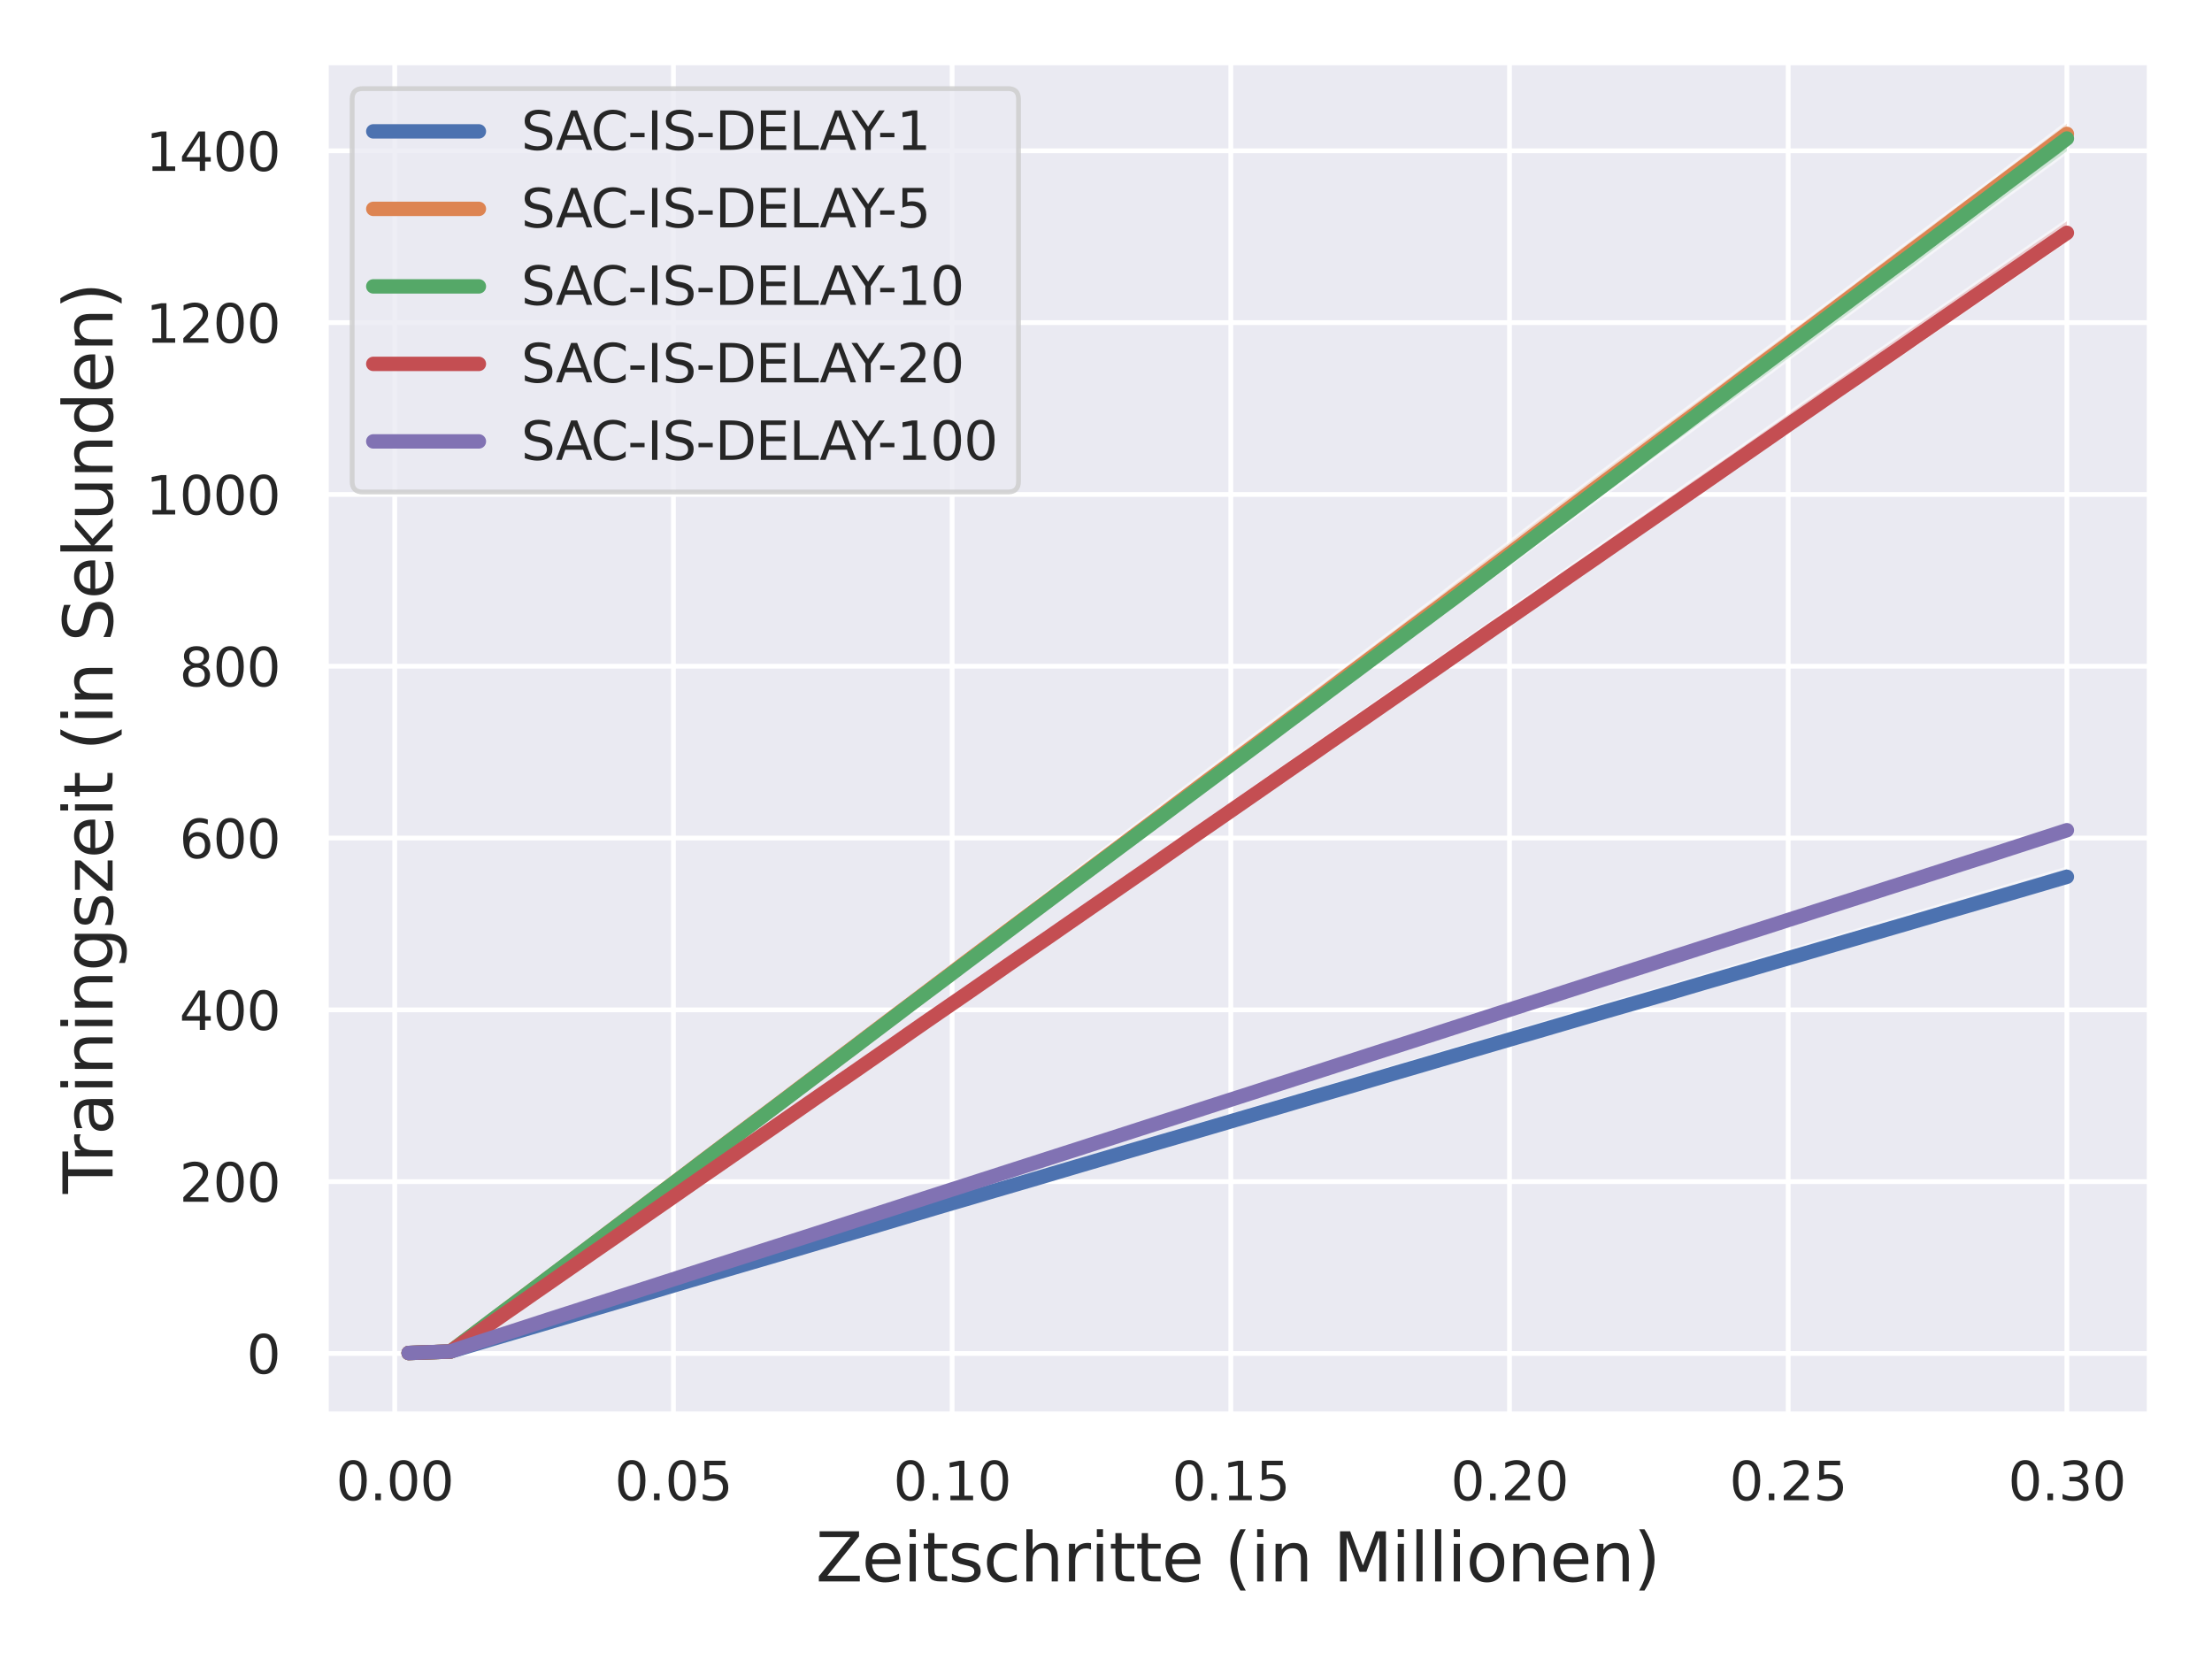 <?xml version="1.0" encoding="utf-8" standalone="no"?>
<!DOCTYPE svg PUBLIC "-//W3C//DTD SVG 1.1//EN"
  "http://www.w3.org/Graphics/SVG/1.1/DTD/svg11.dtd">
<svg xmlns:xlink="http://www.w3.org/1999/xlink" width="460.8pt" height="345.6pt" viewBox="0 0 460.8 345.6" xmlns="http://www.w3.org/2000/svg" version="1.1">
 <defs>
  <style type="text/css">*{stroke-linejoin: round; stroke-linecap: butt}</style>
 </defs>
 <g id="figure_1">
  <g id="patch_1">
   <path d="M 0 345.6 
L 460.8 345.6 
L 460.8 0 
L 0 0 
z
" style="fill: #ffffff"/>
  </g>
  <g id="axes_1">
   <g id="patch_2">
    <path d="M 67.86 294.66 
L 447.84 294.66 
L 447.84 12.96 
L 67.86 12.96 
z
" style="fill: #eaeaf2"/>
   </g>
   <g id="matplotlib.axis_1">
    <g id="xtick_1">
     <g id="line2d_1">
      <path d="M 82.229 294.66 
L 82.229 12.96 
" clip-path="url(#pbaf7d1de2e)" style="fill: none; stroke: #ffffff; stroke-linecap: round"/>
     </g>
     <g id="text_1">
      <!-- 0.00 -->
      <g style="fill: #262626" transform="translate(69.983 312.518)scale(0.11 -0.11)">
       <defs>
        <path id="DejaVuSans-30" d="M 2034 4250 
Q 1547 4250 1301 3770 
Q 1056 3291 1056 2328 
Q 1056 1369 1301 889 
Q 1547 409 2034 409 
Q 2525 409 2770 889 
Q 3016 1369 3016 2328 
Q 3016 3291 2770 3770 
Q 2525 4250 2034 4250 
z
M 2034 4750 
Q 2819 4750 3233 4129 
Q 3647 3509 3647 2328 
Q 3647 1150 3233 529 
Q 2819 -91 2034 -91 
Q 1250 -91 836 529 
Q 422 1150 422 2328 
Q 422 3509 836 4129 
Q 1250 4750 2034 4750 
z
" transform="scale(0.016)"/>
        <path id="DejaVuSans-2e" d="M 684 794 
L 1344 794 
L 1344 0 
L 684 0 
L 684 794 
z
" transform="scale(0.016)"/>
       </defs>
       <use xlink:href="#DejaVuSans-30"/>
       <use xlink:href="#DejaVuSans-2e" x="63.623"/>
       <use xlink:href="#DejaVuSans-30" x="95.41"/>
       <use xlink:href="#DejaVuSans-30" x="159.033"/>
      </g>
     </g>
    </g>
    <g id="xtick_2">
     <g id="line2d_2">
      <path d="M 140.286 294.66 
L 140.286 12.96 
" clip-path="url(#pbaf7d1de2e)" style="fill: none; stroke: #ffffff; stroke-linecap: round"/>
     </g>
     <g id="text_2">
      <!-- 0.05 -->
      <g style="fill: #262626" transform="translate(128.039 312.518)scale(0.11 -0.11)">
       <defs>
        <path id="DejaVuSans-35" d="M 691 4666 
L 3169 4666 
L 3169 4134 
L 1269 4134 
L 1269 2991 
Q 1406 3038 1543 3061 
Q 1681 3084 1819 3084 
Q 2600 3084 3056 2656 
Q 3513 2228 3513 1497 
Q 3513 744 3044 326 
Q 2575 -91 1722 -91 
Q 1428 -91 1123 -41 
Q 819 9 494 109 
L 494 744 
Q 775 591 1075 516 
Q 1375 441 1709 441 
Q 2250 441 2565 725 
Q 2881 1009 2881 1497 
Q 2881 1984 2565 2268 
Q 2250 2553 1709 2553 
Q 1456 2553 1204 2497 
Q 953 2441 691 2322 
L 691 4666 
z
" transform="scale(0.016)"/>
       </defs>
       <use xlink:href="#DejaVuSans-30"/>
       <use xlink:href="#DejaVuSans-2e" x="63.623"/>
       <use xlink:href="#DejaVuSans-30" x="95.41"/>
       <use xlink:href="#DejaVuSans-35" x="159.033"/>
      </g>
     </g>
    </g>
    <g id="xtick_3">
     <g id="line2d_3">
      <path d="M 198.342 294.66 
L 198.342 12.96 
" clip-path="url(#pbaf7d1de2e)" style="fill: none; stroke: #ffffff; stroke-linecap: round"/>
     </g>
     <g id="text_3">
      <!-- 0.10 -->
      <g style="fill: #262626" transform="translate(186.096 312.518)scale(0.11 -0.11)">
       <defs>
        <path id="DejaVuSans-31" d="M 794 531 
L 1825 531 
L 1825 4091 
L 703 3866 
L 703 4441 
L 1819 4666 
L 2450 4666 
L 2450 531 
L 3481 531 
L 3481 0 
L 794 0 
L 794 531 
z
" transform="scale(0.016)"/>
       </defs>
       <use xlink:href="#DejaVuSans-30"/>
       <use xlink:href="#DejaVuSans-2e" x="63.623"/>
       <use xlink:href="#DejaVuSans-31" x="95.41"/>
       <use xlink:href="#DejaVuSans-30" x="159.033"/>
      </g>
     </g>
    </g>
    <g id="xtick_4">
     <g id="line2d_4">
      <path d="M 256.399 294.66 
L 256.399 12.96 
" clip-path="url(#pbaf7d1de2e)" style="fill: none; stroke: #ffffff; stroke-linecap: round"/>
     </g>
     <g id="text_4">
      <!-- 0.15 -->
      <g style="fill: #262626" transform="translate(244.152 312.518)scale(0.11 -0.11)">
       <use xlink:href="#DejaVuSans-30"/>
       <use xlink:href="#DejaVuSans-2e" x="63.623"/>
       <use xlink:href="#DejaVuSans-31" x="95.41"/>
       <use xlink:href="#DejaVuSans-35" x="159.033"/>
      </g>
     </g>
    </g>
    <g id="xtick_5">
     <g id="line2d_5">
      <path d="M 314.455 294.66 
L 314.455 12.96 
" clip-path="url(#pbaf7d1de2e)" style="fill: none; stroke: #ffffff; stroke-linecap: round"/>
     </g>
     <g id="text_5">
      <!-- 0.20 -->
      <g style="fill: #262626" transform="translate(302.209 312.518)scale(0.11 -0.11)">
       <defs>
        <path id="DejaVuSans-32" d="M 1228 531 
L 3431 531 
L 3431 0 
L 469 0 
L 469 531 
Q 828 903 1448 1529 
Q 2069 2156 2228 2338 
Q 2531 2678 2651 2914 
Q 2772 3150 2772 3378 
Q 2772 3750 2511 3984 
Q 2250 4219 1831 4219 
Q 1534 4219 1204 4116 
Q 875 4013 500 3803 
L 500 4441 
Q 881 4594 1212 4672 
Q 1544 4750 1819 4750 
Q 2544 4750 2975 4387 
Q 3406 4025 3406 3419 
Q 3406 3131 3298 2873 
Q 3191 2616 2906 2266 
Q 2828 2175 2409 1742 
Q 1991 1309 1228 531 
z
" transform="scale(0.016)"/>
       </defs>
       <use xlink:href="#DejaVuSans-30"/>
       <use xlink:href="#DejaVuSans-2e" x="63.623"/>
       <use xlink:href="#DejaVuSans-32" x="95.41"/>
       <use xlink:href="#DejaVuSans-30" x="159.033"/>
      </g>
     </g>
    </g>
    <g id="xtick_6">
     <g id="line2d_6">
      <path d="M 372.512 294.66 
L 372.512 12.96 
" clip-path="url(#pbaf7d1de2e)" style="fill: none; stroke: #ffffff; stroke-linecap: round"/>
     </g>
     <g id="text_6">
      <!-- 0.25 -->
      <g style="fill: #262626" transform="translate(360.266 312.518)scale(0.11 -0.11)">
       <use xlink:href="#DejaVuSans-30"/>
       <use xlink:href="#DejaVuSans-2e" x="63.623"/>
       <use xlink:href="#DejaVuSans-32" x="95.41"/>
       <use xlink:href="#DejaVuSans-35" x="159.033"/>
      </g>
     </g>
    </g>
    <g id="xtick_7">
     <g id="line2d_7">
      <path d="M 430.568 294.66 
L 430.568 12.96 
" clip-path="url(#pbaf7d1de2e)" style="fill: none; stroke: #ffffff; stroke-linecap: round"/>
     </g>
     <g id="text_7">
      <!-- 0.30 -->
      <g style="fill: #262626" transform="translate(418.322 312.518)scale(0.11 -0.11)">
       <defs>
        <path id="DejaVuSans-33" d="M 2597 2516 
Q 3050 2419 3304 2112 
Q 3559 1806 3559 1356 
Q 3559 666 3084 287 
Q 2609 -91 1734 -91 
Q 1441 -91 1130 -33 
Q 819 25 488 141 
L 488 750 
Q 750 597 1062 519 
Q 1375 441 1716 441 
Q 2309 441 2620 675 
Q 2931 909 2931 1356 
Q 2931 1769 2642 2001 
Q 2353 2234 1838 2234 
L 1294 2234 
L 1294 2753 
L 1863 2753 
Q 2328 2753 2575 2939 
Q 2822 3125 2822 3475 
Q 2822 3834 2567 4026 
Q 2313 4219 1838 4219 
Q 1578 4219 1281 4162 
Q 984 4106 628 3988 
L 628 4550 
Q 988 4650 1302 4700 
Q 1616 4750 1894 4750 
Q 2613 4750 3031 4423 
Q 3450 4097 3450 3541 
Q 3450 3153 3228 2886 
Q 3006 2619 2597 2516 
z
" transform="scale(0.016)"/>
       </defs>
       <use xlink:href="#DejaVuSans-30"/>
       <use xlink:href="#DejaVuSans-2e" x="63.623"/>
       <use xlink:href="#DejaVuSans-33" x="95.41"/>
       <use xlink:href="#DejaVuSans-30" x="159.033"/>
      </g>
     </g>
    </g>
    <g id="text_8">
     <!-- Zeitschritte (in Millionen) -->
     <g style="fill: #262626" transform="translate(169.935 329.444)scale(0.14 -0.14)">
      <defs>
       <path id="DejaVuSans-5a" d="M 359 4666 
L 4025 4666 
L 4025 4184 
L 1075 531 
L 4097 531 
L 4097 0 
L 288 0 
L 288 481 
L 3238 4134 
L 359 4134 
L 359 4666 
z
" transform="scale(0.016)"/>
       <path id="DejaVuSans-65" d="M 3597 1894 
L 3597 1613 
L 953 1613 
Q 991 1019 1311 708 
Q 1631 397 2203 397 
Q 2534 397 2845 478 
Q 3156 559 3463 722 
L 3463 178 
Q 3153 47 2828 -22 
Q 2503 -91 2169 -91 
Q 1331 -91 842 396 
Q 353 884 353 1716 
Q 353 2575 817 3079 
Q 1281 3584 2069 3584 
Q 2775 3584 3186 3129 
Q 3597 2675 3597 1894 
z
M 3022 2063 
Q 3016 2534 2758 2815 
Q 2500 3097 2075 3097 
Q 1594 3097 1305 2825 
Q 1016 2553 972 2059 
L 3022 2063 
z
" transform="scale(0.016)"/>
       <path id="DejaVuSans-69" d="M 603 3500 
L 1178 3500 
L 1178 0 
L 603 0 
L 603 3500 
z
M 603 4863 
L 1178 4863 
L 1178 4134 
L 603 4134 
L 603 4863 
z
" transform="scale(0.016)"/>
       <path id="DejaVuSans-74" d="M 1172 4494 
L 1172 3500 
L 2356 3500 
L 2356 3053 
L 1172 3053 
L 1172 1153 
Q 1172 725 1289 603 
Q 1406 481 1766 481 
L 2356 481 
L 2356 0 
L 1766 0 
Q 1100 0 847 248 
Q 594 497 594 1153 
L 594 3053 
L 172 3053 
L 172 3500 
L 594 3500 
L 594 4494 
L 1172 4494 
z
" transform="scale(0.016)"/>
       <path id="DejaVuSans-73" d="M 2834 3397 
L 2834 2853 
Q 2591 2978 2328 3040 
Q 2066 3103 1784 3103 
Q 1356 3103 1142 2972 
Q 928 2841 928 2578 
Q 928 2378 1081 2264 
Q 1234 2150 1697 2047 
L 1894 2003 
Q 2506 1872 2764 1633 
Q 3022 1394 3022 966 
Q 3022 478 2636 193 
Q 2250 -91 1575 -91 
Q 1294 -91 989 -36 
Q 684 19 347 128 
L 347 722 
Q 666 556 975 473 
Q 1284 391 1588 391 
Q 1994 391 2212 530 
Q 2431 669 2431 922 
Q 2431 1156 2273 1281 
Q 2116 1406 1581 1522 
L 1381 1569 
Q 847 1681 609 1914 
Q 372 2147 372 2553 
Q 372 3047 722 3315 
Q 1072 3584 1716 3584 
Q 2034 3584 2315 3537 
Q 2597 3491 2834 3397 
z
" transform="scale(0.016)"/>
       <path id="DejaVuSans-63" d="M 3122 3366 
L 3122 2828 
Q 2878 2963 2633 3030 
Q 2388 3097 2138 3097 
Q 1578 3097 1268 2742 
Q 959 2388 959 1747 
Q 959 1106 1268 751 
Q 1578 397 2138 397 
Q 2388 397 2633 464 
Q 2878 531 3122 666 
L 3122 134 
Q 2881 22 2623 -34 
Q 2366 -91 2075 -91 
Q 1284 -91 818 406 
Q 353 903 353 1747 
Q 353 2603 823 3093 
Q 1294 3584 2113 3584 
Q 2378 3584 2631 3529 
Q 2884 3475 3122 3366 
z
" transform="scale(0.016)"/>
       <path id="DejaVuSans-68" d="M 3513 2113 
L 3513 0 
L 2938 0 
L 2938 2094 
Q 2938 2591 2744 2837 
Q 2550 3084 2163 3084 
Q 1697 3084 1428 2787 
Q 1159 2491 1159 1978 
L 1159 0 
L 581 0 
L 581 4863 
L 1159 4863 
L 1159 2956 
Q 1366 3272 1645 3428 
Q 1925 3584 2291 3584 
Q 2894 3584 3203 3211 
Q 3513 2838 3513 2113 
z
" transform="scale(0.016)"/>
       <path id="DejaVuSans-72" d="M 2631 2963 
Q 2534 3019 2420 3045 
Q 2306 3072 2169 3072 
Q 1681 3072 1420 2755 
Q 1159 2438 1159 1844 
L 1159 0 
L 581 0 
L 581 3500 
L 1159 3500 
L 1159 2956 
Q 1341 3275 1631 3429 
Q 1922 3584 2338 3584 
Q 2397 3584 2469 3576 
Q 2541 3569 2628 3553 
L 2631 2963 
z
" transform="scale(0.016)"/>
       <path id="DejaVuSans-20" transform="scale(0.016)"/>
       <path id="DejaVuSans-28" d="M 1984 4856 
Q 1566 4138 1362 3434 
Q 1159 2731 1159 2009 
Q 1159 1288 1364 580 
Q 1569 -128 1984 -844 
L 1484 -844 
Q 1016 -109 783 600 
Q 550 1309 550 2009 
Q 550 2706 781 3412 
Q 1013 4119 1484 4856 
L 1984 4856 
z
" transform="scale(0.016)"/>
       <path id="DejaVuSans-6e" d="M 3513 2113 
L 3513 0 
L 2938 0 
L 2938 2094 
Q 2938 2591 2744 2837 
Q 2550 3084 2163 3084 
Q 1697 3084 1428 2787 
Q 1159 2491 1159 1978 
L 1159 0 
L 581 0 
L 581 3500 
L 1159 3500 
L 1159 2956 
Q 1366 3272 1645 3428 
Q 1925 3584 2291 3584 
Q 2894 3584 3203 3211 
Q 3513 2838 3513 2113 
z
" transform="scale(0.016)"/>
       <path id="DejaVuSans-4d" d="M 628 4666 
L 1569 4666 
L 2759 1491 
L 3956 4666 
L 4897 4666 
L 4897 0 
L 4281 0 
L 4281 4097 
L 3078 897 
L 2444 897 
L 1241 4097 
L 1241 0 
L 628 0 
L 628 4666 
z
" transform="scale(0.016)"/>
       <path id="DejaVuSans-6c" d="M 603 4863 
L 1178 4863 
L 1178 0 
L 603 0 
L 603 4863 
z
" transform="scale(0.016)"/>
       <path id="DejaVuSans-6f" d="M 1959 3097 
Q 1497 3097 1228 2736 
Q 959 2375 959 1747 
Q 959 1119 1226 758 
Q 1494 397 1959 397 
Q 2419 397 2687 759 
Q 2956 1122 2956 1747 
Q 2956 2369 2687 2733 
Q 2419 3097 1959 3097 
z
M 1959 3584 
Q 2709 3584 3137 3096 
Q 3566 2609 3566 1747 
Q 3566 888 3137 398 
Q 2709 -91 1959 -91 
Q 1206 -91 779 398 
Q 353 888 353 1747 
Q 353 2609 779 3096 
Q 1206 3584 1959 3584 
z
" transform="scale(0.016)"/>
       <path id="DejaVuSans-29" d="M 513 4856 
L 1013 4856 
Q 1481 4119 1714 3412 
Q 1947 2706 1947 2009 
Q 1947 1309 1714 600 
Q 1481 -109 1013 -844 
L 513 -844 
Q 928 -128 1133 580 
Q 1338 1288 1338 2009 
Q 1338 2731 1133 3434 
Q 928 4138 513 4856 
z
" transform="scale(0.016)"/>
      </defs>
      <use xlink:href="#DejaVuSans-5a"/>
      <use xlink:href="#DejaVuSans-65" x="68.506"/>
      <use xlink:href="#DejaVuSans-69" x="130.029"/>
      <use xlink:href="#DejaVuSans-74" x="157.812"/>
      <use xlink:href="#DejaVuSans-73" x="197.021"/>
      <use xlink:href="#DejaVuSans-63" x="249.121"/>
      <use xlink:href="#DejaVuSans-68" x="304.102"/>
      <use xlink:href="#DejaVuSans-72" x="367.48"/>
      <use xlink:href="#DejaVuSans-69" x="408.594"/>
      <use xlink:href="#DejaVuSans-74" x="436.377"/>
      <use xlink:href="#DejaVuSans-74" x="475.586"/>
      <use xlink:href="#DejaVuSans-65" x="514.795"/>
      <use xlink:href="#DejaVuSans-20" x="576.318"/>
      <use xlink:href="#DejaVuSans-28" x="608.105"/>
      <use xlink:href="#DejaVuSans-69" x="647.119"/>
      <use xlink:href="#DejaVuSans-6e" x="674.902"/>
      <use xlink:href="#DejaVuSans-20" x="738.281"/>
      <use xlink:href="#DejaVuSans-4d" x="770.068"/>
      <use xlink:href="#DejaVuSans-69" x="856.348"/>
      <use xlink:href="#DejaVuSans-6c" x="884.131"/>
      <use xlink:href="#DejaVuSans-6c" x="911.914"/>
      <use xlink:href="#DejaVuSans-69" x="939.697"/>
      <use xlink:href="#DejaVuSans-6f" x="967.48"/>
      <use xlink:href="#DejaVuSans-6e" x="1028.662"/>
      <use xlink:href="#DejaVuSans-65" x="1092.041"/>
      <use xlink:href="#DejaVuSans-6e" x="1153.564"/>
      <use xlink:href="#DejaVuSans-29" x="1216.943"/>
     </g>
    </g>
   </g>
   <g id="matplotlib.axis_2">
    <g id="ytick_1">
     <g id="line2d_8">
      <path d="M 67.86 281.953 
L 447.84 281.953 
" clip-path="url(#pbaf7d1de2e)" style="fill: none; stroke: #ffffff; stroke-linecap: round"/>
     </g>
     <g id="text_9">
      <!-- 0 -->
      <g style="fill: #262626" transform="translate(51.361 286.132)scale(0.11 -0.11)">
       <use xlink:href="#DejaVuSans-30"/>
      </g>
     </g>
    </g>
    <g id="ytick_2">
     <g id="line2d_9">
      <path d="M 67.86 246.162 
L 447.84 246.162 
" clip-path="url(#pbaf7d1de2e)" style="fill: none; stroke: #ffffff; stroke-linecap: round"/>
     </g>
     <g id="text_10">
      <!-- 200 -->
      <g style="fill: #262626" transform="translate(37.364 250.341)scale(0.11 -0.11)">
       <use xlink:href="#DejaVuSans-32"/>
       <use xlink:href="#DejaVuSans-30" x="63.623"/>
       <use xlink:href="#DejaVuSans-30" x="127.246"/>
      </g>
     </g>
    </g>
    <g id="ytick_3">
     <g id="line2d_10">
      <path d="M 67.86 210.372 
L 447.84 210.372 
" clip-path="url(#pbaf7d1de2e)" style="fill: none; stroke: #ffffff; stroke-linecap: round"/>
     </g>
     <g id="text_11">
      <!-- 400 -->
      <g style="fill: #262626" transform="translate(37.364 214.551)scale(0.11 -0.11)">
       <defs>
        <path id="DejaVuSans-34" d="M 2419 4116 
L 825 1625 
L 2419 1625 
L 2419 4116 
z
M 2253 4666 
L 3047 4666 
L 3047 1625 
L 3713 1625 
L 3713 1100 
L 3047 1100 
L 3047 0 
L 2419 0 
L 2419 1100 
L 313 1100 
L 313 1709 
L 2253 4666 
z
" transform="scale(0.016)"/>
       </defs>
       <use xlink:href="#DejaVuSans-34"/>
       <use xlink:href="#DejaVuSans-30" x="63.623"/>
       <use xlink:href="#DejaVuSans-30" x="127.246"/>
      </g>
     </g>
    </g>
    <g id="ytick_4">
     <g id="line2d_11">
      <path d="M 67.86 174.581 
L 447.84 174.581 
" clip-path="url(#pbaf7d1de2e)" style="fill: none; stroke: #ffffff; stroke-linecap: round"/>
     </g>
     <g id="text_12">
      <!-- 600 -->
      <g style="fill: #262626" transform="translate(37.364 178.76)scale(0.11 -0.11)">
       <defs>
        <path id="DejaVuSans-36" d="M 2113 2584 
Q 1688 2584 1439 2293 
Q 1191 2003 1191 1497 
Q 1191 994 1439 701 
Q 1688 409 2113 409 
Q 2538 409 2786 701 
Q 3034 994 3034 1497 
Q 3034 2003 2786 2293 
Q 2538 2584 2113 2584 
z
M 3366 4563 
L 3366 3988 
Q 3128 4100 2886 4159 
Q 2644 4219 2406 4219 
Q 1781 4219 1451 3797 
Q 1122 3375 1075 2522 
Q 1259 2794 1537 2939 
Q 1816 3084 2150 3084 
Q 2853 3084 3261 2657 
Q 3669 2231 3669 1497 
Q 3669 778 3244 343 
Q 2819 -91 2113 -91 
Q 1303 -91 875 529 
Q 447 1150 447 2328 
Q 447 3434 972 4092 
Q 1497 4750 2381 4750 
Q 2619 4750 2861 4703 
Q 3103 4656 3366 4563 
z
" transform="scale(0.016)"/>
       </defs>
       <use xlink:href="#DejaVuSans-36"/>
       <use xlink:href="#DejaVuSans-30" x="63.623"/>
       <use xlink:href="#DejaVuSans-30" x="127.246"/>
      </g>
     </g>
    </g>
    <g id="ytick_5">
     <g id="line2d_12">
      <path d="M 67.86 138.79 
L 447.84 138.79 
" clip-path="url(#pbaf7d1de2e)" style="fill: none; stroke: #ffffff; stroke-linecap: round"/>
     </g>
     <g id="text_13">
      <!-- 800 -->
      <g style="fill: #262626" transform="translate(37.364 142.969)scale(0.11 -0.11)">
       <defs>
        <path id="DejaVuSans-38" d="M 2034 2216 
Q 1584 2216 1326 1975 
Q 1069 1734 1069 1313 
Q 1069 891 1326 650 
Q 1584 409 2034 409 
Q 2484 409 2743 651 
Q 3003 894 3003 1313 
Q 3003 1734 2745 1975 
Q 2488 2216 2034 2216 
z
M 1403 2484 
Q 997 2584 770 2862 
Q 544 3141 544 3541 
Q 544 4100 942 4425 
Q 1341 4750 2034 4750 
Q 2731 4750 3128 4425 
Q 3525 4100 3525 3541 
Q 3525 3141 3298 2862 
Q 3072 2584 2669 2484 
Q 3125 2378 3379 2068 
Q 3634 1759 3634 1313 
Q 3634 634 3220 271 
Q 2806 -91 2034 -91 
Q 1263 -91 848 271 
Q 434 634 434 1313 
Q 434 1759 690 2068 
Q 947 2378 1403 2484 
z
M 1172 3481 
Q 1172 3119 1398 2916 
Q 1625 2713 2034 2713 
Q 2441 2713 2670 2916 
Q 2900 3119 2900 3481 
Q 2900 3844 2670 4047 
Q 2441 4250 2034 4250 
Q 1625 4250 1398 4047 
Q 1172 3844 1172 3481 
z
" transform="scale(0.016)"/>
       </defs>
       <use xlink:href="#DejaVuSans-38"/>
       <use xlink:href="#DejaVuSans-30" x="63.623"/>
       <use xlink:href="#DejaVuSans-30" x="127.246"/>
      </g>
     </g>
    </g>
    <g id="ytick_6">
     <g id="line2d_13">
      <path d="M 67.86 103 
L 447.84 103 
" clip-path="url(#pbaf7d1de2e)" style="fill: none; stroke: #ffffff; stroke-linecap: round"/>
     </g>
     <g id="text_14">
      <!-- 1000 -->
      <g style="fill: #262626" transform="translate(30.365 107.179)scale(0.11 -0.11)">
       <use xlink:href="#DejaVuSans-31"/>
       <use xlink:href="#DejaVuSans-30" x="63.623"/>
       <use xlink:href="#DejaVuSans-30" x="127.246"/>
       <use xlink:href="#DejaVuSans-30" x="190.869"/>
      </g>
     </g>
    </g>
    <g id="ytick_7">
     <g id="line2d_14">
      <path d="M 67.86 67.209 
L 447.84 67.209 
" clip-path="url(#pbaf7d1de2e)" style="fill: none; stroke: #ffffff; stroke-linecap: round"/>
     </g>
     <g id="text_15">
      <!-- 1200 -->
      <g style="fill: #262626" transform="translate(30.365 71.388)scale(0.11 -0.11)">
       <use xlink:href="#DejaVuSans-31"/>
       <use xlink:href="#DejaVuSans-32" x="63.623"/>
       <use xlink:href="#DejaVuSans-30" x="127.246"/>
       <use xlink:href="#DejaVuSans-30" x="190.869"/>
      </g>
     </g>
    </g>
    <g id="ytick_8">
     <g id="line2d_15">
      <path d="M 67.86 31.418 
L 447.84 31.418 
" clip-path="url(#pbaf7d1de2e)" style="fill: none; stroke: #ffffff; stroke-linecap: round"/>
     </g>
     <g id="text_16">
      <!-- 1400 -->
      <g style="fill: #262626" transform="translate(30.365 35.597)scale(0.11 -0.11)">
       <use xlink:href="#DejaVuSans-31"/>
       <use xlink:href="#DejaVuSans-34" x="63.623"/>
       <use xlink:href="#DejaVuSans-30" x="127.246"/>
       <use xlink:href="#DejaVuSans-30" x="190.869"/>
      </g>
     </g>
    </g>
    <g id="text_17">
     <!-- Trainingszeit (in Sekunden) -->
     <g style="fill: #262626" transform="translate(23.453 248.681)rotate(-90)scale(0.14 -0.14)">
      <defs>
       <path id="DejaVuSans-54" d="M -19 4666 
L 3928 4666 
L 3928 4134 
L 2272 4134 
L 2272 0 
L 1638 0 
L 1638 4134 
L -19 4134 
L -19 4666 
z
" transform="scale(0.016)"/>
       <path id="DejaVuSans-61" d="M 2194 1759 
Q 1497 1759 1228 1600 
Q 959 1441 959 1056 
Q 959 750 1161 570 
Q 1363 391 1709 391 
Q 2188 391 2477 730 
Q 2766 1069 2766 1631 
L 2766 1759 
L 2194 1759 
z
M 3341 1997 
L 3341 0 
L 2766 0 
L 2766 531 
Q 2569 213 2275 61 
Q 1981 -91 1556 -91 
Q 1019 -91 701 211 
Q 384 513 384 1019 
Q 384 1609 779 1909 
Q 1175 2209 1959 2209 
L 2766 2209 
L 2766 2266 
Q 2766 2663 2505 2880 
Q 2244 3097 1772 3097 
Q 1472 3097 1187 3025 
Q 903 2953 641 2809 
L 641 3341 
Q 956 3463 1253 3523 
Q 1550 3584 1831 3584 
Q 2591 3584 2966 3190 
Q 3341 2797 3341 1997 
z
" transform="scale(0.016)"/>
       <path id="DejaVuSans-67" d="M 2906 1791 
Q 2906 2416 2648 2759 
Q 2391 3103 1925 3103 
Q 1463 3103 1205 2759 
Q 947 2416 947 1791 
Q 947 1169 1205 825 
Q 1463 481 1925 481 
Q 2391 481 2648 825 
Q 2906 1169 2906 1791 
z
M 3481 434 
Q 3481 -459 3084 -895 
Q 2688 -1331 1869 -1331 
Q 1566 -1331 1297 -1286 
Q 1028 -1241 775 -1147 
L 775 -588 
Q 1028 -725 1275 -790 
Q 1522 -856 1778 -856 
Q 2344 -856 2625 -561 
Q 2906 -266 2906 331 
L 2906 616 
Q 2728 306 2450 153 
Q 2172 0 1784 0 
Q 1141 0 747 490 
Q 353 981 353 1791 
Q 353 2603 747 3093 
Q 1141 3584 1784 3584 
Q 2172 3584 2450 3431 
Q 2728 3278 2906 2969 
L 2906 3500 
L 3481 3500 
L 3481 434 
z
" transform="scale(0.016)"/>
       <path id="DejaVuSans-7a" d="M 353 3500 
L 3084 3500 
L 3084 2975 
L 922 459 
L 3084 459 
L 3084 0 
L 275 0 
L 275 525 
L 2438 3041 
L 353 3041 
L 353 3500 
z
" transform="scale(0.016)"/>
       <path id="DejaVuSans-53" d="M 3425 4513 
L 3425 3897 
Q 3066 4069 2747 4153 
Q 2428 4238 2131 4238 
Q 1616 4238 1336 4038 
Q 1056 3838 1056 3469 
Q 1056 3159 1242 3001 
Q 1428 2844 1947 2747 
L 2328 2669 
Q 3034 2534 3370 2195 
Q 3706 1856 3706 1288 
Q 3706 609 3251 259 
Q 2797 -91 1919 -91 
Q 1588 -91 1214 -16 
Q 841 59 441 206 
L 441 856 
Q 825 641 1194 531 
Q 1563 422 1919 422 
Q 2459 422 2753 634 
Q 3047 847 3047 1241 
Q 3047 1584 2836 1778 
Q 2625 1972 2144 2069 
L 1759 2144 
Q 1053 2284 737 2584 
Q 422 2884 422 3419 
Q 422 4038 858 4394 
Q 1294 4750 2059 4750 
Q 2388 4750 2728 4690 
Q 3069 4631 3425 4513 
z
" transform="scale(0.016)"/>
       <path id="DejaVuSans-6b" d="M 581 4863 
L 1159 4863 
L 1159 1991 
L 2875 3500 
L 3609 3500 
L 1753 1863 
L 3688 0 
L 2938 0 
L 1159 1709 
L 1159 0 
L 581 0 
L 581 4863 
z
" transform="scale(0.016)"/>
       <path id="DejaVuSans-75" d="M 544 1381 
L 544 3500 
L 1119 3500 
L 1119 1403 
Q 1119 906 1312 657 
Q 1506 409 1894 409 
Q 2359 409 2629 706 
Q 2900 1003 2900 1516 
L 2900 3500 
L 3475 3500 
L 3475 0 
L 2900 0 
L 2900 538 
Q 2691 219 2414 64 
Q 2138 -91 1772 -91 
Q 1169 -91 856 284 
Q 544 659 544 1381 
z
M 1991 3584 
L 1991 3584 
z
" transform="scale(0.016)"/>
       <path id="DejaVuSans-64" d="M 2906 2969 
L 2906 4863 
L 3481 4863 
L 3481 0 
L 2906 0 
L 2906 525 
Q 2725 213 2448 61 
Q 2172 -91 1784 -91 
Q 1150 -91 751 415 
Q 353 922 353 1747 
Q 353 2572 751 3078 
Q 1150 3584 1784 3584 
Q 2172 3584 2448 3432 
Q 2725 3281 2906 2969 
z
M 947 1747 
Q 947 1113 1208 752 
Q 1469 391 1925 391 
Q 2381 391 2643 752 
Q 2906 1113 2906 1747 
Q 2906 2381 2643 2742 
Q 2381 3103 1925 3103 
Q 1469 3103 1208 2742 
Q 947 2381 947 1747 
z
" transform="scale(0.016)"/>
      </defs>
      <use xlink:href="#DejaVuSans-54"/>
      <use xlink:href="#DejaVuSans-72" x="46.334"/>
      <use xlink:href="#DejaVuSans-61" x="87.447"/>
      <use xlink:href="#DejaVuSans-69" x="148.727"/>
      <use xlink:href="#DejaVuSans-6e" x="176.51"/>
      <use xlink:href="#DejaVuSans-69" x="239.889"/>
      <use xlink:href="#DejaVuSans-6e" x="267.672"/>
      <use xlink:href="#DejaVuSans-67" x="331.051"/>
      <use xlink:href="#DejaVuSans-73" x="394.527"/>
      <use xlink:href="#DejaVuSans-7a" x="446.627"/>
      <use xlink:href="#DejaVuSans-65" x="499.117"/>
      <use xlink:href="#DejaVuSans-69" x="560.641"/>
      <use xlink:href="#DejaVuSans-74" x="588.424"/>
      <use xlink:href="#DejaVuSans-20" x="627.633"/>
      <use xlink:href="#DejaVuSans-28" x="659.42"/>
      <use xlink:href="#DejaVuSans-69" x="698.434"/>
      <use xlink:href="#DejaVuSans-6e" x="726.217"/>
      <use xlink:href="#DejaVuSans-20" x="789.596"/>
      <use xlink:href="#DejaVuSans-53" x="821.383"/>
      <use xlink:href="#DejaVuSans-65" x="884.859"/>
      <use xlink:href="#DejaVuSans-6b" x="946.383"/>
      <use xlink:href="#DejaVuSans-75" x="1001.168"/>
      <use xlink:href="#DejaVuSans-6e" x="1064.547"/>
      <use xlink:href="#DejaVuSans-64" x="1127.926"/>
      <use xlink:href="#DejaVuSans-65" x="1191.402"/>
      <use xlink:href="#DejaVuSans-6e" x="1252.926"/>
      <use xlink:href="#DejaVuSans-29" x="1316.305"/>
     </g>
    </g>
   </g>
   <g id="PolyCollection_1">
    <defs>
     <path id="m59041cc514" d="M 85.132 -63.745 
L 85.132 -63.75 
L 88.035 -63.852 
L 90.937 -63.953 
L 93.84 -64.056 
L 96.743 -64.938 
L 99.646 -65.825 
L 102.549 -66.719 
L 105.452 -67.594 
L 108.354 -68.458 
L 111.257 -69.326 
L 114.16 -70.197 
L 117.063 -71.05 
L 119.966 -71.908 
L 122.869 -72.774 
L 125.771 -73.652 
L 128.674 -74.534 
L 131.577 -75.413 
L 134.48 -76.289 
L 137.383 -77.18 
L 140.286 -78.066 
L 143.188 -78.964 
L 146.091 -79.834 
L 148.994 -80.731 
L 151.897 -81.596 
L 154.8 -82.473 
L 157.702 -83.359 
L 160.605 -84.262 
L 163.508 -85.149 
L 166.411 -86.018 
L 169.314 -86.889 
L 172.217 -87.756 
L 175.119 -88.642 
L 178.022 -89.526 
L 180.925 -90.414 
L 183.828 -91.3 
L 186.731 -92.198 
L 189.634 -93.088 
L 192.536 -93.97 
L 195.439 -94.856 
L 198.342 -95.731 
L 201.245 -96.59 
L 204.148 -97.481 
L 207.051 -98.343 
L 209.953 -99.22 
L 212.856 -100.084 
L 215.759 -100.95 
L 218.662 -101.813 
L 221.565 -102.681 
L 224.467 -103.558 
L 227.37 -104.45 
L 230.273 -105.312 
L 233.176 -106.196 
L 236.079 -107.067 
L 238.982 -107.929 
L 241.884 -108.806 
L 244.787 -109.671 
L 247.69 -110.522 
L 250.593 -111.398 
L 253.496 -112.265 
L 256.399 -113.131 
L 259.301 -114.014 
L 262.204 -114.863 
L 265.107 -115.717 
L 268.01 -116.575 
L 270.913 -117.452 
L 273.816 -118.302 
L 276.718 -119.141 
L 279.621 -119.987 
L 282.524 -120.858 
L 285.427 -121.747 
L 288.33 -122.598 
L 291.233 -123.476 
L 294.135 -124.314 
L 297.038 -125.178 
L 299.941 -126.036 
L 302.844 -126.899 
L 305.747 -127.739 
L 308.649 -128.585 
L 311.552 -129.447 
L 314.455 -130.31 
L 317.358 -131.161 
L 320.261 -132.003 
L 323.164 -132.873 
L 326.066 -133.73 
L 328.969 -134.615 
L 331.872 -135.469 
L 334.775 -136.329 
L 337.678 -137.179 
L 340.581 -138.013 
L 343.483 -138.849 
L 346.386 -139.7 
L 349.289 -140.54 
L 352.192 -141.414 
L 355.095 -142.291 
L 357.998 -143.153 
L 360.9 -144.025 
L 363.803 -144.874 
L 366.706 -145.724 
L 369.609 -146.569 
L 372.512 -147.424 
L 375.414 -148.261 
L 378.317 -149.123 
L 381.22 -149.977 
L 384.123 -150.846 
L 387.026 -151.707 
L 389.929 -152.58 
L 392.831 -153.433 
L 395.734 -154.287 
L 398.637 -155.145 
L 401.54 -156.016 
L 404.443 -156.897 
L 407.346 -157.736 
L 410.248 -158.585 
L 413.151 -159.457 
L 416.054 -160.285 
L 418.957 -161.14 
L 421.86 -161.999 
L 424.763 -162.855 
L 427.665 -163.726 
L 430.568 -164.564 
L 430.568 -161.932 
L 430.568 -161.932 
L 427.665 -161.097 
L 424.763 -160.255 
L 421.86 -159.425 
L 418.957 -158.593 
L 416.054 -157.73 
L 413.151 -156.875 
L 410.248 -156.049 
L 407.346 -155.194 
L 404.443 -154.361 
L 401.54 -153.512 
L 398.637 -152.663 
L 395.734 -151.78 
L 392.831 -150.94 
L 389.929 -150.096 
L 387.026 -149.258 
L 384.123 -148.417 
L 381.22 -147.585 
L 378.317 -146.743 
L 375.414 -145.916 
L 372.512 -145.062 
L 369.609 -144.217 
L 366.706 -143.36 
L 363.803 -142.498 
L 360.9 -141.648 
L 357.998 -140.811 
L 355.095 -139.98 
L 352.192 -139.159 
L 349.289 -138.311 
L 346.386 -137.444 
L 343.483 -136.62 
L 340.581 -135.792 
L 337.678 -134.962 
L 334.775 -134.151 
L 331.872 -133.323 
L 328.969 -132.476 
L 326.066 -131.615 
L 323.164 -130.772 
L 320.261 -129.93 
L 317.358 -129.089 
L 314.455 -128.24 
L 311.552 -127.398 
L 308.649 -126.543 
L 305.747 -125.701 
L 302.844 -124.843 
L 299.941 -123.991 
L 297.038 -123.13 
L 294.135 -122.283 
L 291.233 -121.445 
L 288.33 -120.586 
L 285.427 -119.737 
L 282.524 -118.882 
L 279.621 -118.022 
L 276.718 -117.193 
L 273.816 -116.332 
L 270.913 -115.497 
L 268.01 -114.657 
L 265.107 -113.816 
L 262.204 -112.977 
L 259.301 -112.153 
L 256.399 -111.326 
L 253.496 -110.482 
L 250.593 -109.631 
L 247.69 -108.789 
L 244.787 -107.949 
L 241.884 -107.12 
L 238.982 -106.291 
L 236.079 -105.459 
L 233.176 -104.624 
L 230.273 -103.764 
L 227.37 -102.919 
L 224.467 -102.084 
L 221.565 -101.253 
L 218.662 -100.378 
L 215.759 -99.534 
L 212.856 -98.682 
L 209.953 -97.834 
L 207.051 -97.016 
L 204.148 -96.159 
L 201.245 -95.317 
L 198.342 -94.491 
L 195.439 -93.625 
L 192.536 -92.776 
L 189.634 -91.916 
L 186.731 -91.059 
L 183.828 -90.215 
L 180.925 -89.329 
L 178.022 -88.498 
L 175.119 -87.652 
L 172.217 -86.812 
L 169.314 -85.962 
L 166.411 -85.111 
L 163.508 -84.265 
L 160.605 -83.416 
L 157.702 -82.594 
L 154.8 -81.756 
L 151.897 -80.923 
L 148.994 -80.082 
L 146.091 -79.242 
L 143.188 -78.404 
L 140.286 -77.571 
L 137.383 -76.735 
L 134.48 -75.901 
L 131.577 -75.055 
L 128.674 -74.211 
L 125.771 -73.36 
L 122.869 -72.534 
L 119.966 -71.686 
L 117.063 -70.851 
L 114.16 -70.004 
L 111.257 -69.163 
L 108.354 -68.328 
L 105.452 -67.464 
L 102.549 -66.615 
L 99.646 -65.763 
L 96.743 -64.909 
L 93.84 -64.042 
L 90.937 -63.94 
L 88.035 -63.843 
L 85.132 -63.745 
z
" style="stroke: #ffffff; stroke-opacity: 0.5"/>
    </defs>
    <g clip-path="url(#pbaf7d1de2e)">
     <use xlink:href="#m59041cc514" x="0" y="345.6" style="fill: #4c72b0; fill-opacity: 0.5; stroke: #ffffff; stroke-opacity: 0.5"/>
    </g>
   </g>
   <g id="PolyCollection_2">
    <defs>
     <path id="mafeb1c6550" d="M 85.132 -63.746 
L 85.132 -63.752 
L 88.035 -63.852 
L 90.937 -63.952 
L 93.84 -64.055 
L 96.743 -66.3 
L 99.646 -68.525 
L 102.549 -70.722 
L 105.452 -72.962 
L 108.354 -75.236 
L 111.257 -77.479 
L 114.16 -79.686 
L 117.063 -81.896 
L 119.966 -84.108 
L 122.869 -86.252 
L 125.771 -88.443 
L 128.674 -90.651 
L 131.577 -92.925 
L 134.48 -95.175 
L 137.383 -97.411 
L 140.286 -99.596 
L 143.188 -101.762 
L 146.091 -103.957 
L 148.994 -106.129 
L 151.897 -108.352 
L 154.8 -110.555 
L 157.702 -112.734 
L 160.605 -114.939 
L 163.508 -117.147 
L 166.411 -119.418 
L 169.314 -121.674 
L 172.217 -123.941 
L 175.119 -126.164 
L 178.022 -128.402 
L 180.925 -130.764 
L 183.828 -133.073 
L 186.731 -135.361 
L 189.634 -137.626 
L 192.536 -139.864 
L 195.439 -142.033 
L 198.342 -144.268 
L 201.245 -146.503 
L 204.148 -148.732 
L 207.051 -150.959 
L 209.953 -153.199 
L 212.856 -155.397 
L 215.759 -157.592 
L 218.662 -159.796 
L 221.565 -162.038 
L 224.467 -164.293 
L 227.37 -166.547 
L 230.273 -168.745 
L 233.176 -170.945 
L 236.079 -173.175 
L 238.982 -175.376 
L 241.884 -177.554 
L 244.787 -179.815 
L 247.69 -182.024 
L 250.593 -184.239 
L 253.496 -186.401 
L 256.399 -188.602 
L 259.301 -190.78 
L 262.204 -192.974 
L 265.107 -195.162 
L 268.01 -197.371 
L 270.913 -199.533 
L 273.816 -201.741 
L 276.718 -203.936 
L 279.621 -206.107 
L 282.524 -208.275 
L 285.427 -210.474 
L 288.33 -212.69 
L 291.233 -214.875 
L 294.135 -217.089 
L 297.038 -219.278 
L 299.941 -221.463 
L 302.844 -223.723 
L 305.747 -225.955 
L 308.649 -228.168 
L 311.552 -230.372 
L 314.455 -232.561 
L 317.358 -234.773 
L 320.261 -237.007 
L 323.164 -239.175 
L 326.066 -241.393 
L 328.969 -243.566 
L 331.872 -245.764 
L 334.775 -247.947 
L 337.678 -250.121 
L 340.581 -252.278 
L 343.483 -254.454 
L 346.386 -256.601 
L 349.289 -258.748 
L 352.192 -260.914 
L 355.095 -263.074 
L 357.998 -265.212 
L 360.9 -267.39 
L 363.803 -269.573 
L 366.706 -271.767 
L 369.609 -273.931 
L 372.512 -276.094 
L 375.414 -278.256 
L 378.317 -280.405 
L 381.22 -282.574 
L 384.123 -284.764 
L 387.026 -286.949 
L 389.929 -289.198 
L 392.831 -291.377 
L 395.734 -293.603 
L 398.637 -295.782 
L 401.54 -297.942 
L 404.443 -300.14 
L 407.346 -302.281 
L 410.248 -304.441 
L 413.151 -306.61 
L 416.054 -308.794 
L 418.957 -311.026 
L 421.86 -313.22 
L 424.763 -315.429 
L 427.665 -317.641 
L 430.568 -319.835 
L 430.568 -316.096 
L 430.568 -316.096 
L 427.665 -313.955 
L 424.763 -311.755 
L 421.86 -309.638 
L 418.957 -307.493 
L 416.054 -305.337 
L 413.151 -303.113 
L 410.248 -300.893 
L 407.346 -298.639 
L 404.443 -296.34 
L 401.54 -294.061 
L 398.637 -291.878 
L 395.734 -289.709 
L 392.831 -287.501 
L 389.929 -285.358 
L 387.026 -283.206 
L 384.123 -281.055 
L 381.22 -278.888 
L 378.317 -276.739 
L 375.414 -274.556 
L 372.512 -272.378 
L 369.609 -270.248 
L 366.706 -268.137 
L 363.803 -265.973 
L 360.9 -263.807 
L 357.998 -261.652 
L 355.095 -259.479 
L 352.192 -257.359 
L 349.289 -255.224 
L 346.386 -253.048 
L 343.483 -250.87 
L 340.581 -248.677 
L 337.678 -246.504 
L 334.775 -244.311 
L 331.872 -242.139 
L 328.969 -239.928 
L 326.066 -237.744 
L 323.164 -235.507 
L 320.261 -233.309 
L 317.358 -231.055 
L 314.455 -228.869 
L 311.552 -226.623 
L 308.649 -224.342 
L 305.747 -222.145 
L 302.844 -220.024 
L 299.941 -217.88 
L 297.038 -215.75 
L 294.135 -213.603 
L 291.233 -211.43 
L 288.33 -209.275 
L 285.427 -207.11 
L 282.524 -204.974 
L 279.621 -202.842 
L 276.718 -200.63 
L 273.816 -198.445 
L 270.913 -196.318 
L 268.01 -194.169 
L 265.107 -192.017 
L 262.204 -189.86 
L 259.301 -187.744 
L 256.399 -185.571 
L 253.496 -183.41 
L 250.593 -181.222 
L 247.69 -179.036 
L 244.787 -176.835 
L 241.884 -174.662 
L 238.982 -172.456 
L 236.079 -170.353 
L 233.176 -168.197 
L 230.273 -165.997 
L 227.37 -163.853 
L 224.467 -161.712 
L 221.565 -159.544 
L 218.662 -157.379 
L 215.759 -155.243 
L 212.856 -153.117 
L 209.953 -150.963 
L 207.051 -148.781 
L 204.148 -146.634 
L 201.245 -144.486 
L 198.342 -142.278 
L 195.439 -140.123 
L 192.536 -137.924 
L 189.634 -135.77 
L 186.731 -133.602 
L 183.828 -131.443 
L 180.925 -129.285 
L 178.022 -127.095 
L 175.119 -124.948 
L 172.217 -122.775 
L 169.314 -120.592 
L 166.411 -118.411 
L 163.508 -116.22 
L 160.605 -114.002 
L 157.702 -111.844 
L 154.8 -109.705 
L 151.897 -107.523 
L 148.994 -105.355 
L 146.091 -103.148 
L 143.188 -100.938 
L 140.286 -98.771 
L 137.383 -96.589 
L 134.48 -94.38 
L 131.577 -92.208 
L 128.674 -90.007 
L 125.771 -87.822 
L 122.869 -85.62 
L 119.966 -83.432 
L 117.063 -81.258 
L 114.16 -79.103 
L 111.257 -76.963 
L 108.354 -74.812 
L 105.452 -72.7 
L 102.549 -70.546 
L 99.646 -68.374 
L 96.743 -66.207 
L 93.84 -64.049 
L 90.937 -63.947 
L 88.035 -63.846 
L 85.132 -63.746 
z
" style="stroke: #ffffff; stroke-opacity: 0.5"/>
    </defs>
    <g clip-path="url(#pbaf7d1de2e)">
     <use xlink:href="#mafeb1c6550" x="0" y="345.6" style="fill: #dd8452; fill-opacity: 0.5; stroke: #ffffff; stroke-opacity: 0.5"/>
    </g>
   </g>
   <g id="PolyCollection_3">
    <defs>
     <path id="m9f849db9d1" d="M 85.132 -63.745 
L 85.132 -63.749 
L 88.035 -63.854 
L 90.937 -63.957 
L 93.84 -64.057 
L 96.743 -66.303 
L 99.646 -68.533 
L 102.549 -70.803 
L 105.452 -72.964 
L 108.354 -75.118 
L 111.257 -77.289 
L 114.16 -79.493 
L 117.063 -81.706 
L 119.966 -83.885 
L 122.869 -86.086 
L 125.771 -88.255 
L 128.674 -90.448 
L 131.577 -92.673 
L 134.48 -94.926 
L 137.383 -97.209 
L 140.286 -99.431 
L 143.188 -101.666 
L 146.091 -103.888 
L 148.994 -106.092 
L 151.897 -108.283 
L 154.8 -110.476 
L 157.702 -112.678 
L 160.605 -114.896 
L 163.508 -117.091 
L 166.411 -119.276 
L 169.314 -121.469 
L 172.217 -123.657 
L 175.119 -125.873 
L 178.022 -128.048 
L 180.925 -130.254 
L 183.828 -132.435 
L 186.731 -134.628 
L 189.634 -136.832 
L 192.536 -138.976 
L 195.439 -141.164 
L 198.342 -143.35 
L 201.245 -145.564 
L 204.148 -147.787 
L 207.051 -149.956 
L 209.953 -152.182 
L 212.856 -154.35 
L 215.759 -156.518 
L 218.662 -158.734 
L 221.565 -160.91 
L 224.467 -163.01 
L 227.37 -165.17 
L 230.273 -167.353 
L 233.176 -169.517 
L 236.079 -171.666 
L 238.982 -173.838 
L 241.884 -175.996 
L 244.787 -178.189 
L 247.69 -180.354 
L 250.593 -182.517 
L 253.496 -184.658 
L 256.399 -186.845 
L 259.301 -189.025 
L 262.204 -191.176 
L 265.107 -193.362 
L 268.01 -195.525 
L 270.913 -197.675 
L 273.816 -199.824 
L 276.718 -202.035 
L 279.621 -204.208 
L 282.524 -206.403 
L 285.427 -208.605 
L 288.33 -210.775 
L 291.233 -212.926 
L 294.135 -215.061 
L 297.038 -217.182 
L 299.941 -219.339 
L 302.844 -221.477 
L 305.747 -223.71 
L 308.649 -225.976 
L 311.552 -228.231 
L 314.455 -230.451 
L 317.358 -232.666 
L 320.261 -234.881 
L 323.164 -237.019 
L 326.066 -239.184 
L 328.969 -241.34 
L 331.872 -243.538 
L 334.775 -245.729 
L 337.678 -247.923 
L 340.581 -250.1 
L 343.483 -252.384 
L 346.386 -254.632 
L 349.289 -256.828 
L 352.192 -258.992 
L 355.095 -261.187 
L 357.998 -263.353 
L 360.9 -265.55 
L 363.803 -267.718 
L 366.706 -269.854 
L 369.609 -272.008 
L 372.512 -274.172 
L 375.414 -276.357 
L 378.317 -278.553 
L 381.22 -280.741 
L 384.123 -282.911 
L 387.026 -285.092 
L 389.929 -287.215 
L 392.831 -289.317 
L 395.734 -291.465 
L 398.637 -293.593 
L 401.54 -295.75 
L 404.443 -297.964 
L 407.346 -300.139 
L 410.248 -302.361 
L 413.151 -304.52 
L 416.054 -306.77 
L 418.957 -309.019 
L 421.86 -311.23 
L 424.763 -313.399 
L 427.665 -315.604 
L 430.568 -317.793 
L 430.568 -314.102 
L 430.568 -314.102 
L 427.665 -311.966 
L 424.763 -309.848 
L 421.86 -307.675 
L 418.957 -305.562 
L 416.054 -303.407 
L 413.151 -301.242 
L 410.248 -299.059 
L 407.346 -296.899 
L 404.443 -294.745 
L 401.54 -292.575 
L 398.637 -290.34 
L 395.734 -288.2 
L 392.831 -286.068 
L 389.929 -283.907 
L 387.026 -281.721 
L 384.123 -279.556 
L 381.22 -277.411 
L 378.317 -275.255 
L 375.414 -273.104 
L 372.512 -270.951 
L 369.609 -268.795 
L 366.706 -266.639 
L 363.803 -264.531 
L 360.9 -262.375 
L 357.998 -260.248 
L 355.095 -258.126 
L 352.192 -255.981 
L 349.289 -253.819 
L 346.386 -251.686 
L 343.483 -249.581 
L 340.581 -247.413 
L 337.678 -245.251 
L 334.775 -243.137 
L 331.872 -240.995 
L 328.969 -238.865 
L 326.066 -236.74 
L 323.164 -234.563 
L 320.261 -232.449 
L 317.358 -230.335 
L 314.455 -228.204 
L 311.552 -226.048 
L 308.649 -223.932 
L 305.747 -221.797 
L 302.844 -219.63 
L 299.941 -217.503 
L 297.038 -215.34 
L 294.135 -213.224 
L 291.233 -211.062 
L 288.33 -208.949 
L 285.427 -206.818 
L 282.524 -204.625 
L 279.621 -202.502 
L 276.718 -200.362 
L 273.816 -198.235 
L 270.913 -196.103 
L 268.01 -193.97 
L 265.107 -191.82 
L 262.204 -189.675 
L 259.301 -187.538 
L 256.399 -185.425 
L 253.496 -183.312 
L 250.593 -181.177 
L 247.69 -179.058 
L 244.787 -176.913 
L 241.884 -174.751 
L 238.982 -172.595 
L 236.079 -170.508 
L 233.176 -168.395 
L 230.273 -166.228 
L 227.37 -164.079 
L 224.467 -161.946 
L 221.565 -159.788 
L 218.662 -157.634 
L 215.759 -155.485 
L 212.856 -153.314 
L 209.953 -151.13 
L 207.051 -148.956 
L 204.148 -146.795 
L 201.245 -144.669 
L 198.342 -142.477 
L 195.439 -140.274 
L 192.536 -138.093 
L 189.634 -135.964 
L 186.731 -133.752 
L 183.828 -131.59 
L 180.925 -129.405 
L 178.022 -127.19 
L 175.119 -125.021 
L 172.217 -122.826 
L 169.314 -120.643 
L 166.411 -118.478 
L 163.508 -116.284 
L 160.605 -114.123 
L 157.702 -111.958 
L 154.8 -109.786 
L 151.897 -107.624 
L 148.994 -105.446 
L 146.091 -103.231 
L 143.188 -101.029 
L 140.286 -98.877 
L 137.383 -96.738 
L 134.48 -94.555 
L 131.577 -92.339 
L 128.674 -90.098 
L 125.771 -87.885 
L 122.869 -85.699 
L 119.966 -83.513 
L 117.063 -81.327 
L 114.16 -79.149 
L 111.257 -76.966 
L 108.354 -74.757 
L 105.452 -72.646 
L 102.549 -70.503 
L 99.646 -68.354 
L 96.743 -66.195 
L 93.84 -64.043 
L 90.937 -63.943 
L 88.035 -63.843 
L 85.132 -63.745 
z
" style="stroke: #ffffff; stroke-opacity: 0.5"/>
    </defs>
    <g clip-path="url(#pbaf7d1de2e)">
     <use xlink:href="#m9f849db9d1" x="0" y="345.6" style="fill: #55a868; fill-opacity: 0.5; stroke: #ffffff; stroke-opacity: 0.5"/>
    </g>
   </g>
   <g id="PolyCollection_4">
    <defs>
     <path id="m30bc90e139" d="M 85.132 -63.748 
L 85.132 -63.751 
L 88.035 -63.856 
L 90.937 -63.96 
L 93.84 -64.066 
L 96.743 -66.13 
L 99.646 -68.15 
L 102.549 -70.194 
L 105.452 -72.232 
L 108.354 -74.264 
L 111.257 -76.321 
L 114.16 -78.353 
L 117.063 -80.411 
L 119.966 -82.446 
L 122.869 -84.507 
L 125.771 -86.518 
L 128.674 -88.554 
L 131.577 -90.616 
L 134.48 -92.66 
L 137.383 -94.664 
L 140.286 -96.694 
L 143.188 -98.72 
L 146.091 -100.808 
L 148.994 -102.815 
L 151.897 -104.836 
L 154.8 -106.839 
L 157.702 -108.842 
L 160.605 -110.82 
L 163.508 -112.852 
L 166.411 -114.883 
L 169.314 -116.931 
L 172.217 -118.998 
L 175.119 -121.009 
L 178.022 -123.053 
L 180.925 -125.09 
L 183.828 -127.068 
L 186.731 -129.126 
L 189.634 -131.187 
L 192.536 -133.223 
L 195.439 -135.2 
L 198.342 -137.214 
L 201.245 -139.242 
L 204.148 -141.294 
L 207.051 -143.35 
L 209.953 -145.431 
L 212.856 -147.444 
L 215.759 -149.456 
L 218.662 -151.473 
L 221.565 -153.495 
L 224.467 -155.566 
L 227.37 -157.614 
L 230.273 -159.63 
L 233.176 -161.684 
L 236.079 -163.733 
L 238.982 -165.726 
L 241.884 -167.796 
L 244.787 -169.814 
L 247.69 -171.853 
L 250.593 -173.894 
L 253.496 -175.918 
L 256.399 -177.94 
L 259.301 -179.975 
L 262.204 -182.041 
L 265.107 -184.088 
L 268.01 -186.097 
L 270.913 -188.142 
L 273.816 -190.152 
L 276.718 -192.178 
L 279.621 -194.198 
L 282.524 -196.217 
L 285.427 -198.238 
L 288.33 -200.252 
L 291.233 -202.263 
L 294.135 -204.265 
L 297.038 -206.297 
L 299.941 -208.285 
L 302.844 -210.341 
L 305.747 -212.369 
L 308.649 -214.398 
L 311.552 -216.452 
L 314.455 -218.481 
L 317.358 -220.521 
L 320.261 -222.551 
L 323.164 -224.601 
L 326.066 -226.673 
L 328.969 -228.692 
L 331.872 -230.759 
L 334.775 -232.832 
L 337.678 -234.89 
L 340.581 -236.928 
L 343.483 -238.958 
L 346.386 -241.004 
L 349.289 -243.008 
L 352.192 -245.054 
L 355.095 -247.056 
L 357.998 -249.055 
L 360.9 -251.047 
L 363.803 -253.086 
L 366.706 -255.14 
L 369.609 -257.182 
L 372.512 -259.22 
L 375.414 -261.283 
L 378.317 -263.289 
L 381.22 -265.322 
L 384.123 -267.344 
L 387.026 -269.328 
L 389.929 -271.361 
L 392.831 -273.364 
L 395.734 -275.392 
L 398.637 -277.422 
L 401.54 -279.399 
L 404.443 -281.409 
L 407.346 -283.379 
L 410.248 -285.413 
L 413.151 -287.421 
L 416.054 -289.429 
L 418.957 -291.446 
L 421.86 -293.475 
L 424.763 -295.487 
L 427.665 -297.467 
L 430.568 -299.499 
L 430.568 -295.744 
L 430.568 -295.744 
L 427.665 -293.759 
L 424.763 -291.785 
L 421.86 -289.755 
L 418.957 -287.738 
L 416.054 -285.759 
L 413.151 -283.759 
L 410.248 -281.796 
L 407.346 -279.801 
L 404.443 -277.767 
L 401.54 -275.742 
L 398.637 -273.756 
L 395.734 -271.779 
L 392.831 -269.823 
L 389.929 -267.86 
L 387.026 -265.899 
L 384.123 -263.925 
L 381.22 -261.945 
L 378.317 -259.955 
L 375.414 -257.987 
L 372.512 -256.022 
L 369.609 -253.983 
L 366.706 -252.016 
L 363.803 -249.992 
L 360.9 -248.041 
L 357.998 -246.039 
L 355.095 -244.043 
L 352.192 -242.079 
L 349.289 -240.061 
L 346.386 -238.035 
L 343.483 -236.036 
L 340.581 -234.014 
L 337.678 -232.045 
L 334.775 -230.052 
L 331.872 -228.089 
L 328.969 -226.127 
L 326.066 -224.135 
L 323.164 -222.131 
L 320.261 -220.127 
L 317.358 -218.123 
L 314.455 -216.144 
L 311.552 -214.174 
L 308.649 -212.18 
L 305.747 -210.159 
L 302.844 -208.099 
L 299.941 -206.081 
L 297.038 -204.045 
L 294.135 -202.056 
L 291.233 -200.032 
L 288.33 -197.962 
L 285.427 -195.921 
L 282.524 -193.947 
L 279.621 -191.97 
L 276.718 -189.998 
L 273.816 -187.997 
L 270.913 -186.009 
L 268.01 -184.011 
L 265.107 -181.988 
L 262.204 -179.99 
L 259.301 -177.966 
L 256.399 -175.963 
L 253.496 -173.951 
L 250.593 -171.94 
L 247.69 -169.881 
L 244.787 -167.782 
L 241.884 -165.704 
L 238.982 -163.621 
L 236.079 -161.629 
L 233.176 -159.668 
L 230.273 -157.724 
L 227.37 -155.733 
L 224.467 -153.753 
L 221.565 -151.747 
L 218.662 -149.689 
L 215.759 -147.686 
L 212.856 -145.679 
L 209.953 -143.697 
L 207.051 -141.714 
L 204.148 -139.696 
L 201.245 -137.719 
L 198.342 -135.745 
L 195.439 -133.775 
L 192.536 -131.786 
L 189.634 -129.803 
L 186.731 -127.797 
L 183.828 -125.8 
L 180.925 -123.778 
L 178.022 -121.73 
L 175.119 -119.802 
L 172.217 -117.885 
L 169.314 -115.943 
L 166.411 -113.965 
L 163.508 -111.957 
L 160.605 -109.971 
L 157.702 -107.962 
L 154.8 -106.019 
L 151.897 -104.024 
L 148.994 -102.007 
L 146.091 -100.042 
L 143.188 -98.087 
L 140.286 -96.09 
L 137.383 -94.086 
L 134.48 -92.09 
L 131.577 -90.098 
L 128.674 -88.102 
L 125.771 -86.096 
L 122.869 -84.077 
L 119.966 -82.107 
L 117.063 -80.117 
L 114.16 -78.086 
L 111.257 -76.111 
L 108.354 -74.083 
L 105.452 -72.094 
L 102.549 -70.074 
L 99.646 -68.056 
L 96.743 -66.039 
L 93.84 -64.054 
L 90.937 -63.953 
L 88.035 -63.851 
L 85.132 -63.748 
z
" style="stroke: #ffffff; stroke-opacity: 0.5"/>
    </defs>
    <g clip-path="url(#pbaf7d1de2e)">
     <use xlink:href="#m30bc90e139" x="0" y="345.6" style="fill: #c44e52; fill-opacity: 0.5; stroke: #ffffff; stroke-opacity: 0.5"/>
    </g>
   </g>
   <g id="PolyCollection_5">
    <defs>
     <path id="mcf7f0e2d4d" d="M 85.132 -63.751 
L 85.132 -63.758 
L 88.035 -63.865 
L 90.937 -63.972 
L 93.84 -64.075 
L 96.743 -65.033 
L 99.646 -66.011 
L 102.549 -66.961 
L 105.452 -67.907 
L 108.354 -68.848 
L 111.257 -69.814 
L 114.16 -70.764 
L 117.063 -71.701 
L 119.966 -72.649 
L 122.869 -73.597 
L 125.771 -74.522 
L 128.674 -75.471 
L 131.577 -76.407 
L 134.48 -77.357 
L 137.383 -78.289 
L 140.286 -79.233 
L 143.188 -80.196 
L 146.091 -81.126 
L 148.994 -82.077 
L 151.897 -83.039 
L 154.8 -83.98 
L 157.702 -84.921 
L 160.605 -85.869 
L 163.508 -86.819 
L 166.411 -87.761 
L 169.314 -88.691 
L 172.217 -89.635 
L 175.119 -90.609 
L 178.022 -91.546 
L 180.925 -92.49 
L 183.828 -93.419 
L 186.731 -94.37 
L 189.634 -95.338 
L 192.536 -96.279 
L 195.439 -97.217 
L 198.342 -98.156 
L 201.245 -99.112 
L 204.148 -100.061 
L 207.051 -101.004 
L 209.953 -101.947 
L 212.856 -102.882 
L 215.759 -103.827 
L 218.662 -104.771 
L 221.565 -105.734 
L 224.467 -106.643 
L 227.37 -107.599 
L 230.273 -108.541 
L 233.176 -109.465 
L 236.079 -110.441 
L 238.982 -111.384 
L 241.884 -112.341 
L 244.787 -113.282 
L 247.69 -114.219 
L 250.593 -115.165 
L 253.496 -116.105 
L 256.399 -117.037 
L 259.301 -117.972 
L 262.204 -118.912 
L 265.107 -119.885 
L 268.01 -120.816 
L 270.913 -121.743 
L 273.816 -122.675 
L 276.718 -123.605 
L 279.621 -124.55 
L 282.524 -125.474 
L 285.427 -126.424 
L 288.33 -127.365 
L 291.233 -128.285 
L 294.135 -129.208 
L 297.038 -130.154 
L 299.941 -131.094 
L 302.844 -132.053 
L 305.747 -133.008 
L 308.649 -133.964 
L 311.552 -134.9 
L 314.455 -135.824 
L 317.358 -136.785 
L 320.261 -137.71 
L 323.164 -138.64 
L 326.066 -139.616 
L 328.969 -140.559 
L 331.872 -141.504 
L 334.775 -142.444 
L 337.678 -143.368 
L 340.581 -144.287 
L 343.483 -145.216 
L 346.386 -146.144 
L 349.289 -147.1 
L 352.192 -148.028 
L 355.095 -148.953 
L 357.998 -149.898 
L 360.9 -150.825 
L 363.803 -151.736 
L 366.706 -152.682 
L 369.609 -153.625 
L 372.512 -154.587 
L 375.414 -155.52 
L 378.317 -156.478 
L 381.22 -157.418 
L 384.123 -158.348 
L 387.026 -159.286 
L 389.929 -160.228 
L 392.831 -161.182 
L 395.734 -162.124 
L 398.637 -163.051 
L 401.54 -163.978 
L 404.443 -164.899 
L 407.346 -165.85 
L 410.248 -166.807 
L 413.151 -167.734 
L 416.054 -168.683 
L 418.957 -169.656 
L 421.86 -170.582 
L 424.763 -171.529 
L 427.665 -172.468 
L 430.568 -173.441 
L 430.568 -171.592 
L 430.568 -171.592 
L 427.665 -170.675 
L 424.763 -169.759 
L 421.86 -168.833 
L 418.957 -167.846 
L 416.054 -166.916 
L 413.151 -165.971 
L 410.248 -165.036 
L 407.346 -164.109 
L 404.443 -163.14 
L 401.54 -162.195 
L 398.637 -161.228 
L 395.734 -160.309 
L 392.831 -159.401 
L 389.929 -158.464 
L 387.026 -157.54 
L 384.123 -156.627 
L 381.22 -155.715 
L 378.317 -154.803 
L 375.414 -153.891 
L 372.512 -152.971 
L 369.609 -152.048 
L 366.706 -151.134 
L 363.803 -150.218 
L 360.9 -149.299 
L 357.998 -148.389 
L 355.095 -147.467 
L 352.192 -146.523 
L 349.289 -145.626 
L 346.386 -144.716 
L 343.483 -143.774 
L 340.581 -142.853 
L 337.678 -141.936 
L 334.775 -141.002 
L 331.872 -140.09 
L 328.969 -139.19 
L 326.066 -138.268 
L 323.164 -137.333 
L 320.261 -136.416 
L 317.358 -135.486 
L 314.455 -134.572 
L 311.552 -133.632 
L 308.649 -132.696 
L 305.747 -131.749 
L 302.844 -130.833 
L 299.941 -129.897 
L 297.038 -128.956 
L 294.135 -128.013 
L 291.233 -127.078 
L 288.33 -126.162 
L 285.427 -125.25 
L 282.524 -124.326 
L 279.621 -123.389 
L 276.718 -122.468 
L 273.816 -121.542 
L 270.913 -120.628 
L 268.01 -119.705 
L 265.107 -118.802 
L 262.204 -117.865 
L 259.301 -116.932 
L 256.399 -116.019 
L 253.496 -115.086 
L 250.593 -114.132 
L 247.69 -113.195 
L 244.787 -112.22 
L 241.884 -111.292 
L 238.982 -110.388 
L 236.079 -109.47 
L 233.176 -108.543 
L 230.273 -107.623 
L 227.37 -106.716 
L 224.467 -105.8 
L 221.565 -104.862 
L 218.662 -103.947 
L 215.759 -103.029 
L 212.856 -102.086 
L 209.953 -101.169 
L 207.051 -100.242 
L 204.148 -99.32 
L 201.245 -98.415 
L 198.342 -97.492 
L 195.439 -96.571 
L 192.536 -95.629 
L 189.634 -94.697 
L 186.731 -93.767 
L 183.828 -92.852 
L 180.925 -91.917 
L 178.022 -90.966 
L 175.119 -90.042 
L 172.217 -89.106 
L 169.314 -88.175 
L 166.411 -87.224 
L 163.508 -86.308 
L 160.605 -85.404 
L 157.702 -84.489 
L 154.8 -83.553 
L 151.897 -82.627 
L 148.994 -81.707 
L 146.091 -80.783 
L 143.188 -79.866 
L 140.286 -78.937 
L 137.383 -77.998 
L 134.48 -77.083 
L 131.577 -76.16 
L 128.674 -75.231 
L 125.771 -74.31 
L 122.869 -73.402 
L 119.966 -72.444 
L 117.063 -71.543 
L 114.16 -70.617 
L 111.257 -69.665 
L 108.354 -68.755 
L 105.452 -67.818 
L 102.549 -66.883 
L 99.646 -65.973 
L 96.743 -65.022 
L 93.84 -64.06 
L 90.937 -63.958 
L 88.035 -63.855 
L 85.132 -63.751 
z
" style="stroke: #ffffff; stroke-opacity: 0.5"/>
    </defs>
    <g clip-path="url(#pbaf7d1de2e)">
     <use xlink:href="#mcf7f0e2d4d" x="0" y="345.6" style="fill: #8172b3; fill-opacity: 0.5; stroke: #ffffff; stroke-opacity: 0.5"/>
    </g>
   </g>
   <g id="line2d_16">
    <path d="M 85.132 281.853 
L 88.035 281.752 
L 90.937 281.652 
L 93.84 281.549 
L 96.743 280.676 
L 99.646 279.813 
L 102.549 278.938 
L 105.452 278.083 
L 108.354 277.226 
L 111.257 276.369 
L 114.16 275.512 
L 117.063 274.645 
L 119.966 273.787 
L 122.869 272.929 
L 125.771 272.081 
L 128.674 271.225 
L 131.577 270.375 
L 134.48 269.518 
L 137.383 268.654 
L 140.286 267.79 
L 143.188 266.928 
L 146.091 266.075 
L 148.994 265.219 
L 151.897 264.361 
L 154.8 263.513 
L 157.702 262.665 
L 160.605 261.815 
L 163.508 260.965 
L 166.411 260.117 
L 169.314 259.258 
L 172.217 258.401 
L 175.119 257.542 
L 178.022 256.684 
L 180.925 255.834 
L 183.828 254.967 
L 186.731 254.099 
L 189.634 253.229 
L 192.536 252.366 
L 195.439 251.5 
L 198.342 250.645 
L 201.245 249.804 
L 204.148 248.945 
L 207.051 248.085 
L 209.953 247.241 
L 212.856 246.391 
L 215.759 245.542 
L 218.662 244.675 
L 221.565 243.815 
L 224.467 242.955 
L 227.37 242.102 
L 230.273 241.248 
L 233.176 240.391 
L 236.079 239.542 
L 238.982 238.696 
L 241.884 237.842 
L 244.787 237.001 
L 247.69 236.155 
L 250.593 235.303 
L 253.496 234.451 
L 256.399 233.596 
L 259.301 232.735 
L 262.204 231.889 
L 265.107 231.04 
L 268.01 230.186 
L 270.913 229.326 
L 273.816 228.479 
L 276.718 227.635 
L 279.621 226.792 
L 282.524 225.942 
L 285.427 225.079 
L 288.33 224.223 
L 291.233 223.361 
L 294.135 222.518 
L 297.038 221.667 
L 299.941 220.81 
L 302.844 219.949 
L 305.747 219.107 
L 308.649 218.262 
L 311.552 217.411 
L 314.455 216.562 
L 317.358 215.716 
L 320.261 214.874 
L 323.164 214.02 
L 326.066 213.168 
L 328.969 212.317 
L 331.872 211.469 
L 334.775 210.626 
L 337.678 209.788 
L 340.581 208.956 
L 343.483 208.119 
L 346.386 207.278 
L 349.289 206.419 
L 352.192 205.562 
L 355.095 204.706 
L 357.998 203.865 
L 360.9 203.019 
L 363.803 202.176 
L 366.706 201.321 
L 369.609 200.469 
L 372.512 199.627 
L 375.414 198.784 
L 378.317 197.939 
L 381.22 197.085 
L 384.123 196.235 
L 387.026 195.39 
L 389.929 194.545 
L 392.831 193.703 
L 395.734 192.858 
L 398.637 192.01 
L 401.54 191.156 
L 404.443 190.301 
L 407.346 189.454 
L 410.248 188.608 
L 413.151 187.758 
L 416.054 186.917 
L 418.957 186.064 
L 421.86 185.216 
L 424.763 184.364 
L 427.665 183.506 
L 430.568 182.652 
" clip-path="url(#pbaf7d1de2e)" style="fill: none; stroke: #4c72b0; stroke-width: 3; stroke-linecap: round"/>
   </g>
   <g id="line2d_17">
    <path d="M 85.132 281.851 
L 88.035 281.751 
L 90.937 281.65 
L 93.84 281.549 
L 96.743 279.351 
L 99.646 277.171 
L 102.549 274.987 
L 105.452 272.791 
L 108.354 270.6 
L 111.257 268.412 
L 114.16 266.242 
L 117.063 264.063 
L 119.966 261.856 
L 122.869 259.665 
L 125.771 257.447 
L 128.674 255.248 
L 131.577 253.047 
L 134.48 250.861 
L 137.383 248.658 
L 140.286 246.463 
L 143.188 244.275 
L 146.091 242.051 
L 148.994 239.864 
L 151.897 237.673 
L 154.8 235.494 
L 157.702 233.314 
L 160.605 231.143 
L 163.508 228.948 
L 166.411 226.743 
L 169.314 224.553 
L 172.217 222.364 
L 175.119 220.169 
L 178.022 217.975 
L 180.925 215.761 
L 183.828 213.565 
L 186.731 211.368 
L 189.634 209.188 
L 192.536 206.99 
L 195.439 204.787 
L 198.342 202.6 
L 201.245 200.389 
L 204.148 198.2 
L 207.051 196.024 
L 209.953 193.837 
L 212.856 191.661 
L 215.759 189.494 
L 218.662 187.335 
L 221.565 185.155 
L 224.467 182.964 
L 227.37 180.767 
L 230.273 178.591 
L 233.176 176.41 
L 236.079 174.217 
L 238.982 172.043 
L 241.884 169.867 
L 244.787 167.662 
L 247.69 165.478 
L 250.593 163.288 
L 253.496 161.124 
L 256.399 158.96 
L 259.301 156.787 
L 262.204 154.625 
L 265.107 152.436 
L 268.01 150.254 
L 270.913 148.088 
L 273.816 145.912 
L 276.718 143.718 
L 279.621 141.504 
L 282.524 139.319 
L 285.427 137.14 
L 288.33 134.961 
L 291.233 132.791 
L 294.135 130.604 
L 297.038 128.442 
L 299.941 126.28 
L 302.844 124.077 
L 305.747 121.91 
L 308.649 119.717 
L 311.552 117.522 
L 314.455 115.339 
L 317.358 113.146 
L 320.261 110.919 
L 323.164 108.727 
L 326.066 106.504 
L 328.969 104.305 
L 331.872 102.107 
L 334.775 99.94 
L 337.678 97.758 
L 340.581 95.603 
L 343.483 93.418 
L 346.386 91.231 
L 349.289 89.047 
L 352.192 86.888 
L 355.095 84.723 
L 357.998 82.525 
L 360.9 80.316 
L 363.803 78.119 
L 366.706 75.926 
L 369.609 73.763 
L 372.512 71.606 
L 375.414 69.42 
L 378.317 67.242 
L 381.22 65.061 
L 384.123 62.862 
L 387.026 60.671 
L 389.929 58.459 
L 392.831 56.279 
L 395.734 54.084 
L 398.637 51.895 
L 401.54 49.728 
L 404.443 47.522 
L 407.346 45.315 
L 410.248 43.122 
L 413.151 40.948 
L 416.054 38.756 
L 418.957 36.579 
L 421.86 34.408 
L 424.763 32.247 
L 427.665 30.062 
L 430.568 27.891 
" clip-path="url(#pbaf7d1de2e)" style="fill: none; stroke: #dd8452; stroke-width: 3; stroke-linecap: round"/>
   </g>
   <g id="line2d_18">
    <path d="M 85.132 281.853 
L 88.035 281.751 
L 90.937 281.649 
L 93.84 281.547 
L 96.743 279.35 
L 99.646 277.157 
L 102.549 274.959 
L 105.452 272.784 
L 108.354 270.625 
L 111.257 268.431 
L 114.16 266.225 
L 117.063 264.035 
L 119.966 261.853 
L 122.869 259.658 
L 125.771 257.471 
L 128.674 255.286 
L 131.577 253.097 
L 134.48 250.898 
L 137.383 248.692 
L 140.286 246.518 
L 143.188 244.334 
L 146.091 242.132 
L 148.994 239.943 
L 151.897 237.751 
L 154.8 235.586 
L 157.702 233.414 
L 160.605 231.224 
L 163.508 229.047 
L 166.411 226.852 
L 169.314 224.661 
L 172.217 222.482 
L 175.119 220.284 
L 178.022 218.106 
L 180.925 215.894 
L 183.828 213.707 
L 186.731 211.512 
L 189.634 209.304 
L 192.536 207.127 
L 195.439 204.957 
L 198.342 202.772 
L 201.245 200.574 
L 204.148 198.406 
L 207.051 196.222 
L 209.953 194.026 
L 212.856 191.842 
L 215.759 189.655 
L 218.662 187.474 
L 221.565 185.289 
L 224.467 183.12 
L 227.37 180.963 
L 230.273 178.79 
L 233.176 176.622 
L 236.079 174.465 
L 238.982 172.299 
L 241.884 170.138 
L 244.787 167.967 
L 247.69 165.795 
L 250.593 163.627 
L 253.496 161.468 
L 256.399 159.303 
L 259.301 157.149 
L 262.204 154.985 
L 265.107 152.81 
L 268.01 150.623 
L 270.913 148.463 
L 273.816 146.296 
L 276.718 144.119 
L 279.621 141.959 
L 282.524 139.798 
L 285.427 137.626 
L 288.33 135.464 
L 291.233 133.315 
L 294.135 131.145 
L 297.038 129.001 
L 299.941 126.827 
L 302.844 124.682 
L 305.747 122.481 
L 308.649 120.285 
L 311.552 118.102 
L 314.455 115.895 
L 317.358 113.702 
L 320.261 111.507 
L 323.164 109.323 
L 326.066 107.151 
L 328.969 104.973 
L 331.872 102.787 
L 334.775 100.599 
L 337.678 98.415 
L 340.581 96.228 
L 343.483 94.018 
L 346.386 91.832 
L 349.289 89.665 
L 352.192 87.461 
L 355.095 85.26 
L 357.998 83.078 
L 360.9 80.885 
L 363.803 78.726 
L 366.706 76.568 
L 369.609 74.4 
L 372.512 72.225 
L 375.414 70.04 
L 378.317 67.879 
L 381.22 65.701 
L 384.123 63.541 
L 387.026 61.375 
L 389.929 59.209 
L 392.831 57.048 
L 395.734 54.892 
L 398.637 52.753 
L 401.54 50.573 
L 404.443 48.394 
L 407.346 46.242 
L 410.248 44.062 
L 413.151 41.886 
L 416.054 39.706 
L 418.957 37.521 
L 421.86 35.354 
L 424.763 33.184 
L 427.665 31.017 
L 430.568 28.854 
" clip-path="url(#pbaf7d1de2e)" style="fill: none; stroke: #55a868; stroke-width: 3; stroke-linecap: round"/>
   </g>
   <g id="line2d_19">
    <path d="M 85.132 281.85 
L 88.035 281.746 
L 90.937 281.643 
L 93.84 281.54 
L 96.743 279.529 
L 99.646 277.519 
L 102.549 275.488 
L 105.452 273.461 
L 108.354 271.458 
L 111.257 269.431 
L 114.16 267.426 
L 117.063 265.402 
L 119.966 263.392 
L 122.869 261.379 
L 125.771 259.37 
L 128.674 257.366 
L 131.577 255.339 
L 134.48 253.321 
L 137.383 251.308 
L 140.286 249.295 
L 143.188 247.275 
L 146.091 245.253 
L 148.994 243.257 
L 151.897 241.25 
L 154.8 239.239 
L 157.702 237.235 
L 160.605 235.231 
L 163.508 233.22 
L 166.411 231.21 
L 169.314 229.19 
L 172.217 227.18 
L 175.119 225.185 
L 178.022 223.189 
L 180.925 221.172 
L 183.828 219.161 
L 186.731 217.141 
L 189.634 215.102 
L 192.536 213.088 
L 195.439 211.085 
L 198.342 209.086 
L 201.245 207.092 
L 204.148 205.083 
L 207.051 203.066 
L 209.953 201.044 
L 212.856 199.047 
L 215.759 197.054 
L 218.662 195.065 
L 221.565 193.044 
L 224.467 191.037 
L 227.37 189.025 
L 230.273 187.029 
L 233.176 185.021 
L 236.079 183.015 
L 238.982 181.019 
L 241.884 178.985 
L 244.787 176.963 
L 247.69 174.927 
L 250.593 172.916 
L 253.496 170.915 
L 256.399 168.908 
L 259.301 166.899 
L 262.204 164.888 
L 265.107 162.874 
L 268.01 160.851 
L 270.913 158.847 
L 273.816 156.854 
L 276.718 154.829 
L 279.621 152.827 
L 282.524 150.831 
L 285.427 148.825 
L 288.33 146.812 
L 291.233 144.802 
L 294.135 142.799 
L 297.038 140.783 
L 299.941 138.776 
L 302.844 136.749 
L 305.747 134.733 
L 308.649 132.715 
L 311.552 130.698 
L 314.455 128.722 
L 317.358 126.718 
L 320.261 124.719 
L 323.164 122.688 
L 326.066 120.652 
L 328.969 118.639 
L 331.872 116.642 
L 334.775 114.626 
L 337.678 112.62 
L 340.581 110.614 
L 343.483 108.613 
L 346.386 106.607 
L 349.289 104.597 
L 352.192 102.591 
L 355.095 100.593 
L 357.998 98.576 
L 360.9 96.559 
L 363.803 94.552 
L 366.706 92.536 
L 369.609 90.522 
L 372.512 88.496 
L 375.414 86.498 
L 378.317 84.5 
L 381.22 82.477 
L 384.123 80.483 
L 387.026 78.508 
L 389.929 76.499 
L 392.831 74.506 
L 395.734 72.514 
L 398.637 70.493 
L 401.54 68.496 
L 404.443 66.486 
L 407.346 64.489 
L 410.248 62.485 
L 413.151 60.488 
L 416.054 58.483 
L 418.957 56.492 
L 421.86 54.493 
L 424.763 52.485 
L 427.665 50.498 
L 430.568 48.505 
" clip-path="url(#pbaf7d1de2e)" style="fill: none; stroke: #c44e52; stroke-width: 3; stroke-linecap: round"/>
   </g>
   <g id="line2d_20">
    <path d="M 85.132 281.847 
L 88.035 281.742 
L 90.937 281.637 
L 93.84 281.533 
L 96.743 280.572 
L 99.646 279.612 
L 102.549 278.672 
L 105.452 277.735 
L 108.354 276.792 
L 111.257 275.851 
L 114.16 274.903 
L 117.063 273.969 
L 119.966 273.042 
L 122.869 272.095 
L 125.771 271.169 
L 128.674 270.229 
L 131.577 269.3 
L 134.48 268.363 
L 137.383 267.429 
L 140.286 266.492 
L 143.188 265.552 
L 146.091 264.617 
L 148.994 263.686 
L 151.897 262.758 
L 154.8 261.828 
L 157.702 260.892 
L 160.605 259.96 
L 163.508 259.032 
L 166.411 258.105 
L 169.314 257.171 
L 172.217 256.231 
L 175.119 255.287 
L 178.022 254.35 
L 180.925 253.406 
L 183.828 252.471 
L 186.731 251.537 
L 189.634 250.594 
L 192.536 249.651 
L 195.439 248.715 
L 198.342 247.78 
L 201.245 246.847 
L 204.148 245.908 
L 207.051 244.976 
L 209.953 244.036 
L 212.856 243.103 
L 215.759 242.169 
L 218.662 241.232 
L 221.565 240.298 
L 224.467 239.369 
L 227.37 238.427 
L 230.273 237.5 
L 233.176 236.567 
L 236.079 235.628 
L 238.982 234.691 
L 241.884 233.758 
L 244.787 232.825 
L 247.69 231.883 
L 250.593 230.941 
L 253.496 230.006 
L 256.399 229.073 
L 259.301 228.144 
L 262.204 227.209 
L 265.107 226.255 
L 268.01 225.331 
L 270.913 224.388 
L 273.816 223.455 
L 276.718 222.517 
L 279.621 221.575 
L 282.524 220.641 
L 285.427 219.697 
L 288.33 218.767 
L 291.233 217.84 
L 294.135 216.91 
L 297.038 215.971 
L 299.941 215.034 
L 302.844 214.095 
L 305.747 213.156 
L 308.649 212.214 
L 311.552 211.272 
L 314.455 210.342 
L 317.358 209.411 
L 320.261 208.479 
L 323.164 207.55 
L 326.066 206.604 
L 328.969 205.67 
L 331.872 204.726 
L 334.775 203.792 
L 337.678 202.854 
L 340.581 201.922 
L 343.483 200.992 
L 346.386 200.04 
L 349.289 199.109 
L 352.192 198.183 
L 355.095 197.239 
L 357.998 196.309 
L 360.9 195.379 
L 363.803 194.452 
L 366.706 193.525 
L 369.609 192.595 
L 372.512 191.654 
L 375.414 190.726 
L 378.317 189.79 
L 381.22 188.857 
L 384.123 187.931 
L 387.026 187.003 
L 389.929 186.068 
L 392.831 185.127 
L 395.734 184.203 
L 398.637 183.276 
L 401.54 182.326 
L 404.443 181.396 
L 407.346 180.451 
L 410.248 179.521 
L 413.151 178.597 
L 416.054 177.66 
L 418.957 176.717 
L 421.86 175.776 
L 424.763 174.833 
L 427.665 173.895 
L 430.568 172.948 
" clip-path="url(#pbaf7d1de2e)" style="fill: none; stroke: #8172b3; stroke-width: 3; stroke-linecap: round"/>
   </g>
   <g id="patch_3">
    <path d="M 67.86 294.66 
L 67.86 12.96 
" style="fill: none; stroke: #ffffff; stroke-width: 1.25; stroke-linejoin: miter; stroke-linecap: square"/>
   </g>
   <g id="patch_4">
    <path d="M 447.84 294.66 
L 447.84 12.96 
" style="fill: none; stroke: #ffffff; stroke-width: 1.25; stroke-linejoin: miter; stroke-linecap: square"/>
   </g>
   <g id="patch_5">
    <path d="M 67.86 294.66 
L 447.84 294.66 
" style="fill: none; stroke: #ffffff; stroke-width: 1.25; stroke-linejoin: miter; stroke-linecap: square"/>
   </g>
   <g id="patch_6">
    <path d="M 67.86 12.96 
L 447.84 12.96 
" style="fill: none; stroke: #ffffff; stroke-width: 1.25; stroke-linejoin: miter; stroke-linecap: square"/>
   </g>
   <g id="legend_1">
    <g id="patch_7">
     <path d="M 75.56 102.49 
L 209.975 102.49 
Q 212.175 102.49 212.175 100.29 
L 212.175 20.66 
Q 212.175 18.46 209.975 18.46 
L 75.56 18.46 
Q 73.36 18.46 73.36 20.66 
L 73.36 100.29 
Q 73.36 102.49 75.56 102.49 
z
" style="fill: #eaeaf2; opacity: 0.8; stroke: #cccccc; stroke-linejoin: miter"/>
    </g>
    <g id="line2d_21">
     <path d="M 77.76 27.368 
L 88.76 27.368 
L 99.76 27.368 
" style="fill: none; stroke: #4c72b0; stroke-width: 3; stroke-linecap: round"/>
    </g>
    <g id="text_18">
     <!-- SAC-IS-DELAY-1 -->
     <g style="fill: #262626" transform="translate(108.56 31.218)scale(0.11 -0.11)">
      <defs>
       <path id="DejaVuSans-41" d="M 2188 4044 
L 1331 1722 
L 3047 1722 
L 2188 4044 
z
M 1831 4666 
L 2547 4666 
L 4325 0 
L 3669 0 
L 3244 1197 
L 1141 1197 
L 716 0 
L 50 0 
L 1831 4666 
z
" transform="scale(0.016)"/>
       <path id="DejaVuSans-43" d="M 4122 4306 
L 4122 3641 
Q 3803 3938 3442 4084 
Q 3081 4231 2675 4231 
Q 1875 4231 1450 3742 
Q 1025 3253 1025 2328 
Q 1025 1406 1450 917 
Q 1875 428 2675 428 
Q 3081 428 3442 575 
Q 3803 722 4122 1019 
L 4122 359 
Q 3791 134 3420 21 
Q 3050 -91 2638 -91 
Q 1578 -91 968 557 
Q 359 1206 359 2328 
Q 359 3453 968 4101 
Q 1578 4750 2638 4750 
Q 3056 4750 3426 4639 
Q 3797 4528 4122 4306 
z
" transform="scale(0.016)"/>
       <path id="DejaVuSans-2d" d="M 313 2009 
L 1997 2009 
L 1997 1497 
L 313 1497 
L 313 2009 
z
" transform="scale(0.016)"/>
       <path id="DejaVuSans-49" d="M 628 4666 
L 1259 4666 
L 1259 0 
L 628 0 
L 628 4666 
z
" transform="scale(0.016)"/>
       <path id="DejaVuSans-44" d="M 1259 4147 
L 1259 519 
L 2022 519 
Q 2988 519 3436 956 
Q 3884 1394 3884 2338 
Q 3884 3275 3436 3711 
Q 2988 4147 2022 4147 
L 1259 4147 
z
M 628 4666 
L 1925 4666 
Q 3281 4666 3915 4102 
Q 4550 3538 4550 2338 
Q 4550 1131 3912 565 
Q 3275 0 1925 0 
L 628 0 
L 628 4666 
z
" transform="scale(0.016)"/>
       <path id="DejaVuSans-45" d="M 628 4666 
L 3578 4666 
L 3578 4134 
L 1259 4134 
L 1259 2753 
L 3481 2753 
L 3481 2222 
L 1259 2222 
L 1259 531 
L 3634 531 
L 3634 0 
L 628 0 
L 628 4666 
z
" transform="scale(0.016)"/>
       <path id="DejaVuSans-4c" d="M 628 4666 
L 1259 4666 
L 1259 531 
L 3531 531 
L 3531 0 
L 628 0 
L 628 4666 
z
" transform="scale(0.016)"/>
       <path id="DejaVuSans-59" d="M -13 4666 
L 666 4666 
L 1959 2747 
L 3244 4666 
L 3922 4666 
L 2272 2222 
L 2272 0 
L 1638 0 
L 1638 2222 
L -13 4666 
z
" transform="scale(0.016)"/>
      </defs>
      <use xlink:href="#DejaVuSans-53"/>
      <use xlink:href="#DejaVuSans-41" x="65.352"/>
      <use xlink:href="#DejaVuSans-43" x="132.01"/>
      <use xlink:href="#DejaVuSans-2d" x="201.834"/>
      <use xlink:href="#DejaVuSans-49" x="237.918"/>
      <use xlink:href="#DejaVuSans-53" x="267.41"/>
      <use xlink:href="#DejaVuSans-2d" x="330.887"/>
      <use xlink:href="#DejaVuSans-44" x="366.971"/>
      <use xlink:href="#DejaVuSans-45" x="443.973"/>
      <use xlink:href="#DejaVuSans-4c" x="507.156"/>
      <use xlink:href="#DejaVuSans-41" x="565.119"/>
      <use xlink:href="#DejaVuSans-59" x="625.777"/>
      <use xlink:href="#DejaVuSans-2d" x="674.986"/>
      <use xlink:href="#DejaVuSans-31" x="711.07"/>
     </g>
    </g>
    <g id="line2d_22">
     <path d="M 77.76 43.514 
L 88.76 43.514 
L 99.76 43.514 
" style="fill: none; stroke: #dd8452; stroke-width: 3; stroke-linecap: round"/>
    </g>
    <g id="text_19">
     <!-- SAC-IS-DELAY-5 -->
     <g style="fill: #262626" transform="translate(108.56 47.364)scale(0.11 -0.11)">
      <use xlink:href="#DejaVuSans-53"/>
      <use xlink:href="#DejaVuSans-41" x="65.352"/>
      <use xlink:href="#DejaVuSans-43" x="132.01"/>
      <use xlink:href="#DejaVuSans-2d" x="201.834"/>
      <use xlink:href="#DejaVuSans-49" x="237.918"/>
      <use xlink:href="#DejaVuSans-53" x="267.41"/>
      <use xlink:href="#DejaVuSans-2d" x="330.887"/>
      <use xlink:href="#DejaVuSans-44" x="366.971"/>
      <use xlink:href="#DejaVuSans-45" x="443.973"/>
      <use xlink:href="#DejaVuSans-4c" x="507.156"/>
      <use xlink:href="#DejaVuSans-41" x="565.119"/>
      <use xlink:href="#DejaVuSans-59" x="625.777"/>
      <use xlink:href="#DejaVuSans-2d" x="674.986"/>
      <use xlink:href="#DejaVuSans-35" x="711.07"/>
     </g>
    </g>
    <g id="line2d_23">
     <path d="M 77.76 59.66 
L 88.76 59.66 
L 99.76 59.66 
" style="fill: none; stroke: #55a868; stroke-width: 3; stroke-linecap: round"/>
    </g>
    <g id="text_20">
     <!-- SAC-IS-DELAY-10 -->
     <g style="fill: #262626" transform="translate(108.56 63.51)scale(0.11 -0.11)">
      <use xlink:href="#DejaVuSans-53"/>
      <use xlink:href="#DejaVuSans-41" x="65.352"/>
      <use xlink:href="#DejaVuSans-43" x="132.01"/>
      <use xlink:href="#DejaVuSans-2d" x="201.834"/>
      <use xlink:href="#DejaVuSans-49" x="237.918"/>
      <use xlink:href="#DejaVuSans-53" x="267.41"/>
      <use xlink:href="#DejaVuSans-2d" x="330.887"/>
      <use xlink:href="#DejaVuSans-44" x="366.971"/>
      <use xlink:href="#DejaVuSans-45" x="443.973"/>
      <use xlink:href="#DejaVuSans-4c" x="507.156"/>
      <use xlink:href="#DejaVuSans-41" x="565.119"/>
      <use xlink:href="#DejaVuSans-59" x="625.777"/>
      <use xlink:href="#DejaVuSans-2d" x="674.986"/>
      <use xlink:href="#DejaVuSans-31" x="711.07"/>
      <use xlink:href="#DejaVuSans-30" x="774.693"/>
     </g>
    </g>
    <g id="line2d_24">
     <path d="M 77.76 75.806 
L 88.76 75.806 
L 99.76 75.806 
" style="fill: none; stroke: #c44e52; stroke-width: 3; stroke-linecap: round"/>
    </g>
    <g id="text_21">
     <!-- SAC-IS-DELAY-20 -->
     <g style="fill: #262626" transform="translate(108.56 79.656)scale(0.11 -0.11)">
      <use xlink:href="#DejaVuSans-53"/>
      <use xlink:href="#DejaVuSans-41" x="65.352"/>
      <use xlink:href="#DejaVuSans-43" x="132.01"/>
      <use xlink:href="#DejaVuSans-2d" x="201.834"/>
      <use xlink:href="#DejaVuSans-49" x="237.918"/>
      <use xlink:href="#DejaVuSans-53" x="267.41"/>
      <use xlink:href="#DejaVuSans-2d" x="330.887"/>
      <use xlink:href="#DejaVuSans-44" x="366.971"/>
      <use xlink:href="#DejaVuSans-45" x="443.973"/>
      <use xlink:href="#DejaVuSans-4c" x="507.156"/>
      <use xlink:href="#DejaVuSans-41" x="565.119"/>
      <use xlink:href="#DejaVuSans-59" x="625.777"/>
      <use xlink:href="#DejaVuSans-2d" x="674.986"/>
      <use xlink:href="#DejaVuSans-32" x="711.07"/>
      <use xlink:href="#DejaVuSans-30" x="774.693"/>
     </g>
    </g>
    <g id="line2d_25">
     <path d="M 77.76 91.952 
L 88.76 91.952 
L 99.76 91.952 
" style="fill: none; stroke: #8172b3; stroke-width: 3; stroke-linecap: round"/>
    </g>
    <g id="text_22">
     <!-- SAC-IS-DELAY-100 -->
     <g style="fill: #262626" transform="translate(108.56 95.802)scale(0.11 -0.11)">
      <use xlink:href="#DejaVuSans-53"/>
      <use xlink:href="#DejaVuSans-41" x="65.352"/>
      <use xlink:href="#DejaVuSans-43" x="132.01"/>
      <use xlink:href="#DejaVuSans-2d" x="201.834"/>
      <use xlink:href="#DejaVuSans-49" x="237.918"/>
      <use xlink:href="#DejaVuSans-53" x="267.41"/>
      <use xlink:href="#DejaVuSans-2d" x="330.887"/>
      <use xlink:href="#DejaVuSans-44" x="366.971"/>
      <use xlink:href="#DejaVuSans-45" x="443.973"/>
      <use xlink:href="#DejaVuSans-4c" x="507.156"/>
      <use xlink:href="#DejaVuSans-41" x="565.119"/>
      <use xlink:href="#DejaVuSans-59" x="625.777"/>
      <use xlink:href="#DejaVuSans-2d" x="674.986"/>
      <use xlink:href="#DejaVuSans-31" x="711.07"/>
      <use xlink:href="#DejaVuSans-30" x="774.693"/>
      <use xlink:href="#DejaVuSans-30" x="838.316"/>
     </g>
    </g>
   </g>
  </g>
 </g>
 <defs>
  <clipPath id="pbaf7d1de2e">
   <rect x="67.86" y="12.96" width="379.98" height="281.7"/>
  </clipPath>
 </defs>
</svg>
